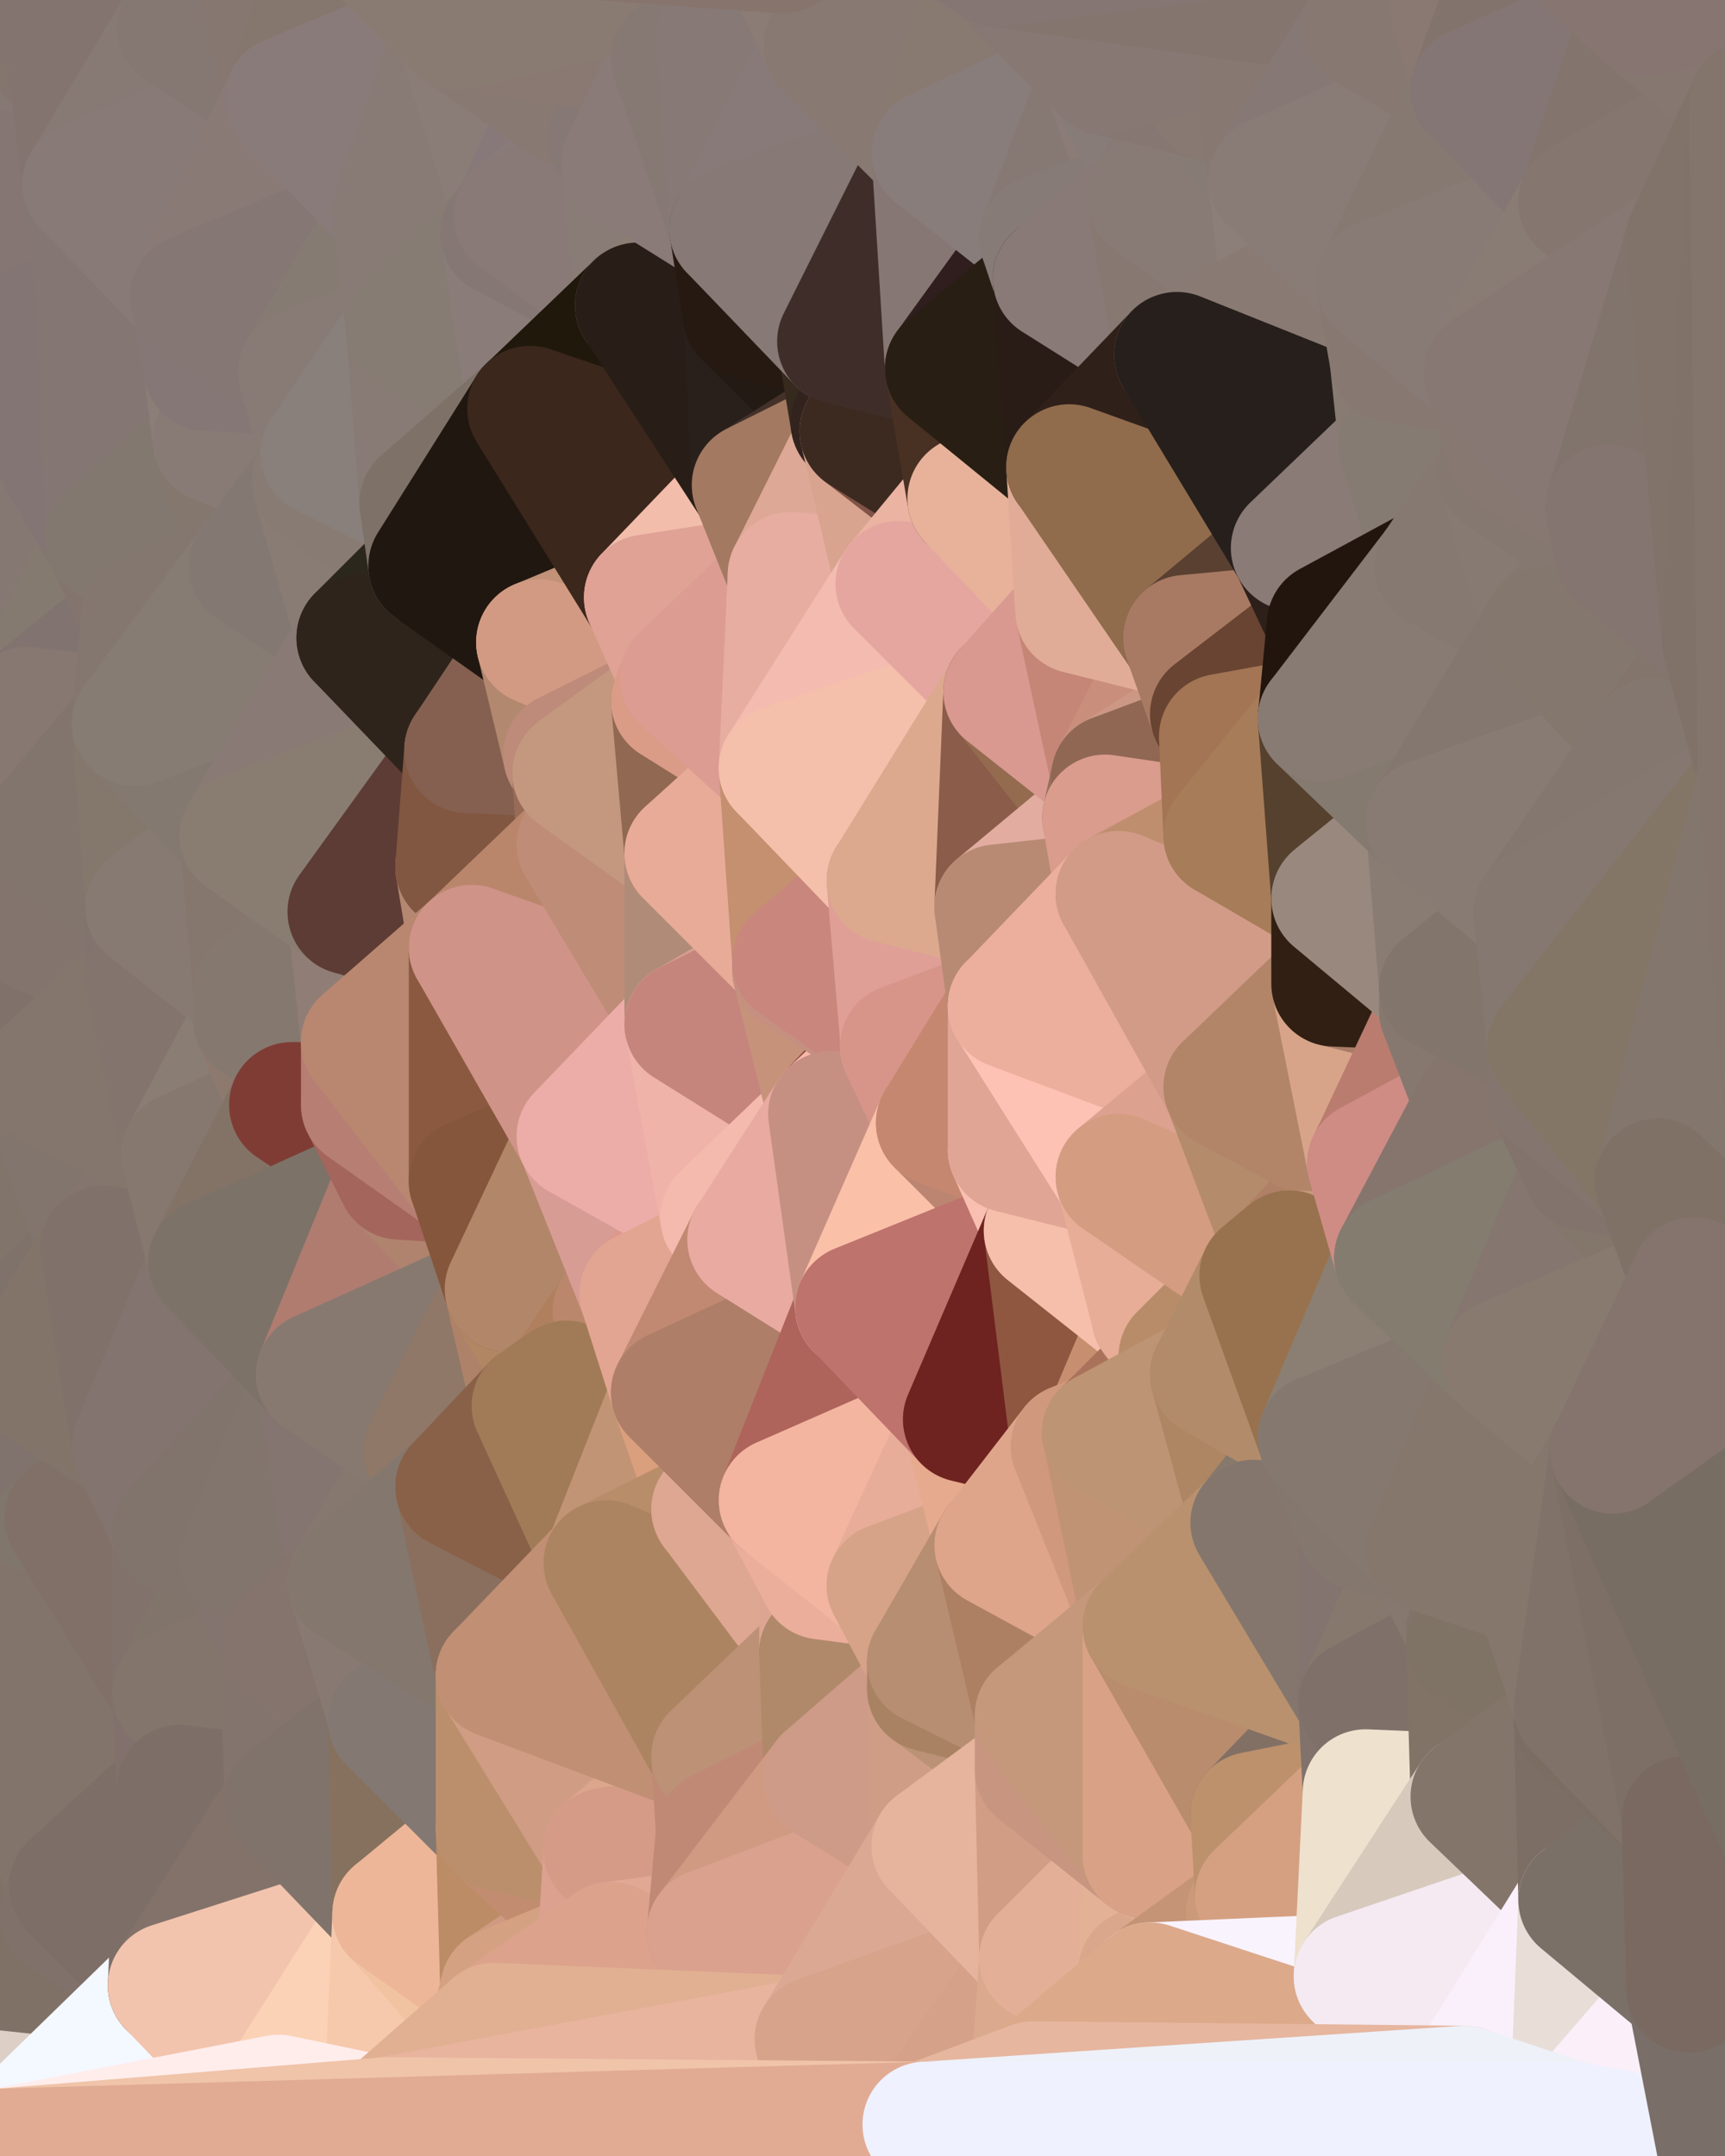 <?xml version="1.0" standalone="yes"?>
<svg width="384" height="480" xmlns="http://www.w3.org/2000/svg" version="1.1" ><polygon points="-28,60 -17,317 -17,180" fill="rgba(133, 119, 110, 1)" stroke="rgba(133, 119, 110, 1)" stroke-width="28" stroke-linejoin="round"/>
		<polygon points="-17,180 -17,317 -14,197" fill="rgba(128, 114, 105, 1)" stroke="rgba(128, 114, 105, 1)" stroke-width="28" stroke-linejoin="round"/>
		<polygon points="-17,317 -9,437 -8,360" fill="rgba(116, 101, 94, 1)" stroke="rgba(116, 101, 94, 1)" stroke-width="28" stroke-linejoin="round"/>
		<polygon points="-28,60 -4,38 0,0" fill="rgba(133, 118, 113, 1)" stroke="rgba(133, 118, 113, 1)" stroke-width="28" stroke-linejoin="round"/>
		<polygon points="0,300 -17,317 6,306" fill="rgba(126, 113, 104, 1)" stroke="rgba(126, 113, 104, 1)" stroke-width="28" stroke-linejoin="round"/>
		<polygon points="-17,180 -14,197 9,186" fill="rgba(131, 117, 108, 1)" stroke="rgba(131, 117, 108, 1)" stroke-width="28" stroke-linejoin="round"/>
		<polygon points="-14,197 -17,317 9,240" fill="rgba(125, 112, 104, 1)" stroke="rgba(125, 112, 104, 1)" stroke-width="28" stroke-linejoin="round"/>
		<polygon points="-17,317 0,300 9,240" fill="rgba(124, 114, 104, 1)" stroke="rgba(124, 114, 104, 1)" stroke-width="28" stroke-linejoin="round"/>
		<polygon points="-4,38 -28,60 -1,77" fill="rgba(128, 117, 111, 1)" stroke="rgba(128, 117, 111, 1)" stroke-width="28" stroke-linejoin="round"/>
		<polygon points="-17,317 -8,360 15,338" fill="rgba(122, 109, 100, 1)" stroke="rgba(122, 109, 100, 1)" stroke-width="28" stroke-linejoin="round"/>
		<polygon points="6,158 -17,180 9,186" fill="rgba(124, 114, 105, 1)" stroke="rgba(124, 114, 105, 1)" stroke-width="28" stroke-linejoin="round"/>
		<polygon points="-9,437 14,426 16,420" fill="rgba(124, 109, 102, 1)" stroke="rgba(124, 109, 102, 1)" stroke-width="28" stroke-linejoin="round"/>
		<polygon points="0,0 -4,38 16,17" fill="rgba(131, 116, 111, 1)" stroke="rgba(131, 116, 111, 1)" stroke-width="28" stroke-linejoin="round"/>
		<polygon points="-28,60 -17,180 6,158" fill="rgba(130, 117, 111, 1)" stroke="rgba(130, 117, 111, 1)" stroke-width="28" stroke-linejoin="round"/>
		<polygon points="-1,77 -28,60 6,158" fill="rgba(131, 116, 111, 1)" stroke="rgba(131, 116, 111, 1)" stroke-width="28" stroke-linejoin="round"/>
		<polygon points="6,306 -17,317 15,338" fill="rgba(124, 110, 101, 1)" stroke="rgba(124, 110, 101, 1)" stroke-width="28" stroke-linejoin="round"/>
		<polygon points="-8,360 -9,437 16,420" fill="rgba(119, 106, 97, 1)" stroke="rgba(119, 106, 97, 1)" stroke-width="28" stroke-linejoin="round"/>
		<polygon points="16,17 -4,38 19,41" fill="rgba(134, 121, 115, 1)" stroke="rgba(134, 121, 115, 1)" stroke-width="28" stroke-linejoin="round"/>
		<polygon points="-1,77 6,158 24,120" fill="rgba(133, 120, 114, 1)" stroke="rgba(133, 120, 114, 1)" stroke-width="28" stroke-linejoin="round"/>
		<polygon points="9,240 0,300 23,278" fill="rgba(129, 116, 107, 1)" stroke="rgba(129, 116, 107, 1)" stroke-width="28" stroke-linejoin="round"/>
		<polygon points="-4,38 -1,77 22,66" fill="rgba(127, 117, 108, 1)" stroke="rgba(127, 117, 108, 1)" stroke-width="28" stroke-linejoin="round"/>
		<polygon points="19,41 -4,38 22,66" fill="rgba(133, 118, 115, 1)" stroke="rgba(133, 118, 115, 1)" stroke-width="28" stroke-linejoin="round"/>
		<polygon points="0,0 16,17 30,0" fill="rgba(132, 117, 110, 1)" stroke="rgba(132, 117, 110, 1)" stroke-width="28" stroke-linejoin="round"/>
		<polygon points="6,306 15,338 30,322" fill="rgba(128, 115, 109, 1)" stroke="rgba(128, 115, 109, 1)" stroke-width="28" stroke-linejoin="round"/>
		<polygon points="0,300 6,306 23,278" fill="rgba(127, 114, 106, 1)" stroke="rgba(127, 114, 106, 1)" stroke-width="28" stroke-linejoin="round"/>
		<polygon points="24,120 6,158 32,137" fill="rgba(132, 122, 112, 1)" stroke="rgba(132, 122, 112, 1)" stroke-width="28" stroke-linejoin="round"/>
		<polygon points="33,202 9,186 33,218" fill="rgba(130, 115, 112, 1)" stroke="rgba(130, 115, 112, 1)" stroke-width="28" stroke-linejoin="round"/>
		<polygon points="-14,197 9,240 33,218" fill="rgba(128, 113, 106, 1)" stroke="rgba(128, 113, 106, 1)" stroke-width="28" stroke-linejoin="round"/>
		<polygon points="9,186 -14,197 33,218" fill="rgba(131, 116, 109, 1)" stroke="rgba(131, 116, 109, 1)" stroke-width="28" stroke-linejoin="round"/>
		<polygon points="6,158 30,161 32,137" fill="rgba(129, 115, 112, 1)" stroke="rgba(129, 115, 112, 1)" stroke-width="28" stroke-linejoin="round"/>
		<polygon points="6,158 9,186 30,161" fill="rgba(135, 120, 113, 1)" stroke="rgba(135, 120, 113, 1)" stroke-width="28" stroke-linejoin="round"/>
		<polygon points="30,322 15,338 39,341" fill="rgba(128, 115, 106, 1)" stroke="rgba(128, 115, 106, 1)" stroke-width="28" stroke-linejoin="round"/>
		<polygon points="-9,437 0,479 38,442" fill="rgba(221, 207, 198, 1)" stroke="rgba(221, 207, 198, 1)" stroke-width="28" stroke-linejoin="round"/>
		<polygon points="14,426 -9,437 38,442" fill="rgba(127, 113, 102, 1)" stroke="rgba(127, 113, 102, 1)" stroke-width="28" stroke-linejoin="round"/>
		<polygon points="9,240 23,278 41,257" fill="rgba(130, 117, 109, 1)" stroke="rgba(130, 117, 109, 1)" stroke-width="28" stroke-linejoin="round"/>
		<polygon points="39,377 16,420 40,398" fill="rgba(128, 113, 106, 1)" stroke="rgba(128, 113, 106, 1)" stroke-width="28" stroke-linejoin="round"/>
		<polygon points="30,0 16,17 40,6" fill="rgba(132, 117, 110, 1)" stroke="rgba(132, 117, 110, 1)" stroke-width="28" stroke-linejoin="round"/>
		<polygon points="15,338 -8,360 39,377" fill="rgba(128, 118, 108, 1)" stroke="rgba(128, 118, 108, 1)" stroke-width="28" stroke-linejoin="round"/>
		<polygon points="-8,360 16,420 39,377" fill="rgba(130, 116, 107, 1)" stroke="rgba(130, 116, 107, 1)" stroke-width="28" stroke-linejoin="round"/>
		<polygon points="16,420 14,426 38,442" fill="rgba(128, 113, 106, 1)" stroke="rgba(128, 113, 106, 1)" stroke-width="28" stroke-linejoin="round"/>
		<polygon points="43,66 22,66 46,82" fill="rgba(134, 121, 115, 1)" stroke="rgba(134, 121, 115, 1)" stroke-width="28" stroke-linejoin="round"/>
		<polygon points="39,341 15,338 39,377" fill="rgba(129, 112, 104, 1)" stroke="rgba(129, 112, 104, 1)" stroke-width="28" stroke-linejoin="round"/>
		<polygon points="22,66 -1,77 24,120" fill="rgba(131, 117, 116, 1)" stroke="rgba(131, 117, 116, 1)" stroke-width="28" stroke-linejoin="round"/>
		<polygon points="46,82 24,120 48,98" fill="rgba(133, 120, 114, 1)" stroke="rgba(133, 120, 114, 1)" stroke-width="28" stroke-linejoin="round"/>
		<polygon points="41,257 23,278 47,281" fill="rgba(132, 117, 110, 1)" stroke="rgba(132, 117, 110, 1)" stroke-width="28" stroke-linejoin="round"/>
		<polygon points="22,66 24,120 46,82" fill="rgba(132, 118, 115, 1)" stroke="rgba(132, 118, 115, 1)" stroke-width="28" stroke-linejoin="round"/>
		<polygon points="19,41 22,66 43,66" fill="rgba(132, 118, 115, 1)" stroke="rgba(132, 118, 115, 1)" stroke-width="28" stroke-linejoin="round"/>
		<polygon points="33,218 9,240 41,257" fill="rgba(132, 118, 109, 1)" stroke="rgba(132, 118, 109, 1)" stroke-width="28" stroke-linejoin="round"/>
		<polygon points="30,161 9,186 33,202" fill="rgba(130, 117, 109, 1)" stroke="rgba(130, 117, 109, 1)" stroke-width="28" stroke-linejoin="round"/>
		<polygon points="23,278 6,306 30,322" fill="rgba(130, 116, 105, 1)" stroke="rgba(130, 116, 105, 1)" stroke-width="28" stroke-linejoin="round"/>
		<polygon points="30,161 33,202 54,186" fill="rgba(132, 120, 108, 1)" stroke="rgba(132, 120, 108, 1)" stroke-width="28" stroke-linejoin="round"/>
		<polygon points="23,278 30,322 47,281" fill="rgba(128, 113, 106, 1)" stroke="rgba(128, 113, 106, 1)" stroke-width="28" stroke-linejoin="round"/>
		<polygon points="24,120 32,137 56,126" fill="rgba(131, 116, 109, 1)" stroke="rgba(131, 116, 109, 1)" stroke-width="28" stroke-linejoin="round"/>
		<polygon points="16,17 19,41 40,6" fill="rgba(131, 116, 111, 1)" stroke="rgba(131, 116, 111, 1)" stroke-width="28" stroke-linejoin="round"/>
		<polygon points="33,202 33,218 57,221" fill="rgba(129, 116, 110, 1)" stroke="rgba(129, 116, 110, 1)" stroke-width="28" stroke-linejoin="round"/>
		<polygon points="33,218 57,227 57,221" fill="rgba(134, 120, 111, 1)" stroke="rgba(134, 120, 111, 1)" stroke-width="28" stroke-linejoin="round"/>
		<polygon points="33,218 41,257 57,227" fill="rgba(131, 116, 109, 1)" stroke="rgba(131, 116, 109, 1)" stroke-width="28" stroke-linejoin="round"/>
		<polygon points="48,98 24,120 56,126" fill="rgba(130, 120, 111, 1)" stroke="rgba(130, 120, 111, 1)" stroke-width="28" stroke-linejoin="round"/>
		<polygon points="30,0 40,6 54,-21" fill="rgba(133, 119, 110, 1)" stroke="rgba(133, 119, 110, 1)" stroke-width="28" stroke-linejoin="round"/>
		<polygon points="0,0 30,0 54,-21" fill="rgba(131, 116, 111, 1)" stroke="rgba(131, 116, 111, 1)" stroke-width="28" stroke-linejoin="round"/>
		<polygon points="39,341 39,377 54,347" fill="rgba(129, 114, 107, 1)" stroke="rgba(129, 114, 107, 1)" stroke-width="28" stroke-linejoin="round"/>
		<polygon points="16,420 38,442 40,398" fill="rgba(125, 110, 103, 1)" stroke="rgba(125, 110, 103, 1)" stroke-width="28" stroke-linejoin="round"/>
		<polygon points="38,442 0,479 62,467" fill="rgba(244, 248, 255, 1)" stroke="rgba(244, 248, 255, 1)" stroke-width="28" stroke-linejoin="round"/>
		<polygon points="54,347 39,377 63,366" fill="rgba(129, 116, 107, 1)" stroke="rgba(129, 116, 107, 1)" stroke-width="28" stroke-linejoin="round"/>
		<polygon points="57,227 41,257 65,246" fill="rgba(138, 125, 116, 1)" stroke="rgba(138, 125, 116, 1)" stroke-width="28" stroke-linejoin="round"/>
		<polygon points="40,6 19,41 64,22" fill="rgba(135, 122, 116, 1)" stroke="rgba(135, 122, 116, 1)" stroke-width="28" stroke-linejoin="round"/>
		<polygon points="46,82 48,98 67,83" fill="rgba(139, 126, 120, 1)" stroke="rgba(139, 126, 120, 1)" stroke-width="28" stroke-linejoin="round"/>
		<polygon points="54,186 33,202 57,221" fill="rgba(135, 122, 114, 1)" stroke="rgba(135, 122, 114, 1)" stroke-width="28" stroke-linejoin="round"/>
		<polygon points="48,98 56,126 70,107" fill="rgba(132, 119, 110, 1)" stroke="rgba(132, 119, 110, 1)" stroke-width="28" stroke-linejoin="round"/>
		<polygon points="47,281 30,322 71,306" fill="rgba(131, 116, 111, 1)" stroke="rgba(131, 116, 111, 1)" stroke-width="28" stroke-linejoin="round"/>
		<polygon points="19,41 43,66 64,22" fill="rgba(136, 122, 119, 1)" stroke="rgba(136, 122, 119, 1)" stroke-width="28" stroke-linejoin="round"/>
		<polygon points="39,377 40,398 64,401" fill="rgba(130, 112, 108, 1)" stroke="rgba(130, 112, 108, 1)" stroke-width="28" stroke-linejoin="round"/>
		<polygon points="67,83 48,98 72,101" fill="rgba(136, 122, 119, 1)" stroke="rgba(136, 122, 119, 1)" stroke-width="28" stroke-linejoin="round"/>
		<polygon points="48,98 70,107 72,101" fill="rgba(136, 123, 117, 1)" stroke="rgba(136, 123, 117, 1)" stroke-width="28" stroke-linejoin="round"/>
		<polygon points="30,322 39,341 71,306" fill="rgba(131, 116, 111, 1)" stroke="rgba(131, 116, 111, 1)" stroke-width="28" stroke-linejoin="round"/>
		<polygon points="43,66 46,82 67,83" fill="rgba(133, 119, 118, 1)" stroke="rgba(133, 119, 118, 1)" stroke-width="28" stroke-linejoin="round"/>
		<polygon points="63,366 39,377 64,401" fill="rgba(131, 117, 108, 1)" stroke="rgba(131, 117, 108, 1)" stroke-width="28" stroke-linejoin="round"/>
		<polygon points="40,398 38,442 64,401" fill="rgba(125, 110, 103, 1)" stroke="rgba(125, 110, 103, 1)" stroke-width="28" stroke-linejoin="round"/>
		<polygon points="32,137 30,161 56,126" fill="rgba(132, 119, 111, 1)" stroke="rgba(132, 119, 111, 1)" stroke-width="28" stroke-linejoin="round"/>
		<polygon points="54,186 57,221 78,203" fill="rgba(133, 119, 110, 1)" stroke="rgba(133, 119, 110, 1)" stroke-width="28" stroke-linejoin="round"/>
		<polygon points="54,347 63,366 78,352" fill="rgba(131, 116, 111, 1)" stroke="rgba(131, 116, 111, 1)" stroke-width="28" stroke-linejoin="round"/>
		<polygon points="39,341 54,347 71,306" fill="rgba(129, 116, 108, 1)" stroke="rgba(129, 116, 108, 1)" stroke-width="28" stroke-linejoin="round"/>
		<polygon points="41,257 47,281 65,246" fill="rgba(134, 120, 111, 1)" stroke="rgba(134, 120, 111, 1)" stroke-width="28" stroke-linejoin="round"/>
		<polygon points="57,227 65,246 81,232" fill="rgba(141, 121, 110, 1)" stroke="rgba(141, 121, 110, 1)" stroke-width="28" stroke-linejoin="round"/>
		<polygon points="65,246 81,246 81,232" fill="rgba(140, 69, 65, 1)" stroke="rgba(140, 69, 65, 1)" stroke-width="28" stroke-linejoin="round"/>
		<polygon points="57,221 57,227 81,232" fill="rgba(133, 120, 111, 1)" stroke="rgba(133, 120, 111, 1)" stroke-width="28" stroke-linejoin="round"/>
		<polygon points="30,161 54,186 80,142" fill="rgba(131, 121, 112, 1)" stroke="rgba(131, 121, 112, 1)" stroke-width="28" stroke-linejoin="round"/>
		<polygon points="56,126 30,161 80,142" fill="rgba(134, 124, 115, 1)" stroke="rgba(134, 124, 115, 1)" stroke-width="28" stroke-linejoin="round"/>
		<polygon points="54,-21 40,6 64,22" fill="rgba(133, 120, 114, 1)" stroke="rgba(133, 120, 114, 1)" stroke-width="28" stroke-linejoin="round"/>
		<polygon points="54,-21 64,22 78,-18" fill="rgba(134, 119, 112, 1)" stroke="rgba(134, 119, 112, 1)" stroke-width="28" stroke-linejoin="round"/>
		<polygon points="63,366 64,401 87,383" fill="rgba(131, 116, 109, 1)" stroke="rgba(131, 116, 109, 1)" stroke-width="28" stroke-linejoin="round"/>
		<polygon points="87,382 63,366 87,383" fill="rgba(133, 118, 111, 1)" stroke="rgba(133, 118, 111, 1)" stroke-width="28" stroke-linejoin="round"/>
		<polygon points="64,401 38,442 88,426" fill="rgba(131, 114, 106, 1)" stroke="rgba(131, 114, 106, 1)" stroke-width="28" stroke-linejoin="round"/>
		<polygon points="64,22 43,66 88,47" fill="rgba(137, 122, 117, 1)" stroke="rgba(137, 122, 117, 1)" stroke-width="28" stroke-linejoin="round"/>
		<polygon points="78,203 57,221 81,232" fill="rgba(133, 120, 111, 1)" stroke="rgba(133, 120, 111, 1)" stroke-width="28" stroke-linejoin="round"/>
		<polygon points="65,246 47,281 89,262" fill="rgba(131, 115, 102, 1)" stroke="rgba(131, 115, 102, 1)" stroke-width="28" stroke-linejoin="round"/>
		<polygon points="81,246 65,246 89,262" fill="rgba(127, 60, 52, 1)" stroke="rgba(127, 60, 52, 1)" stroke-width="28" stroke-linejoin="round"/>
		<polygon points="43,66 67,83 88,47" fill="rgba(133, 119, 116, 1)" stroke="rgba(133, 119, 116, 1)" stroke-width="28" stroke-linejoin="round"/>
		<polygon points="38,442 62,467 88,426" fill="rgba(242, 196, 173, 1)" stroke="rgba(242, 196, 173, 1)" stroke-width="28" stroke-linejoin="round"/>
		<polygon points="70,107 56,126 80,142" fill="rgba(131, 120, 114, 1)" stroke="rgba(131, 120, 114, 1)" stroke-width="28" stroke-linejoin="round"/>
		<polygon points="71,306 54,347 78,352" fill="rgba(130, 117, 109, 1)" stroke="rgba(130, 117, 109, 1)" stroke-width="28" stroke-linejoin="round"/>
		<polygon points="72,101 70,107 94,112" fill="rgba(133, 123, 114, 1)" stroke="rgba(133, 123, 114, 1)" stroke-width="28" stroke-linejoin="round"/>
		<polygon points="88,47 67,83 91,73" fill="rgba(133, 123, 114, 1)" stroke="rgba(133, 123, 114, 1)" stroke-width="28" stroke-linejoin="round"/>
		<polygon points="71,306 78,352 95,323" fill="rgba(132, 117, 112, 1)" stroke="rgba(132, 117, 112, 1)" stroke-width="28" stroke-linejoin="round"/>
		<polygon points="78,352 63,366 87,382" fill="rgba(133, 116, 109, 1)" stroke="rgba(133, 116, 109, 1)" stroke-width="28" stroke-linejoin="round"/>
		<polygon points="70,107 80,142 96,126" fill="rgba(137, 124, 116, 1)" stroke="rgba(137, 124, 116, 1)" stroke-width="28" stroke-linejoin="round"/>
		<polygon points="94,112 70,107 96,126" fill="rgba(136, 123, 115, 1)" stroke="rgba(136, 123, 115, 1)" stroke-width="28" stroke-linejoin="round"/>
		<polygon points="67,83 72,101 91,73" fill="rgba(136, 123, 117, 1)" stroke="rgba(136, 123, 117, 1)" stroke-width="28" stroke-linejoin="round"/>
		<polygon points="47,281 71,306 89,262" fill="rgba(124, 114, 104, 1)" stroke="rgba(124, 114, 104, 1)" stroke-width="28" stroke-linejoin="round"/>
		<polygon points="78,-18 64,22 102,6" fill="rgba(133, 119, 110, 1)" stroke="rgba(133, 119, 110, 1)" stroke-width="28" stroke-linejoin="round"/>
		<polygon points="95,323 78,352 102,331" fill="rgba(134, 120, 111, 1)" stroke="rgba(134, 120, 111, 1)" stroke-width="28" stroke-linejoin="round"/>
		<polygon points="62,467 86,472 88,426" fill="rgba(251, 210, 182, 1)" stroke="rgba(251, 210, 182, 1)" stroke-width="28" stroke-linejoin="round"/>
		<polygon points="80,142 54,186 104,167" fill="rgba(137, 122, 117, 1)" stroke="rgba(137, 122, 117, 1)" stroke-width="28" stroke-linejoin="round"/>
		<polygon points="78,203 81,232 105,211" fill="rgba(144, 125, 118, 1)" stroke="rgba(144, 125, 118, 1)" stroke-width="28" stroke-linejoin="round"/>
		<polygon points="102,193 78,203 105,211" fill="rgba(89, 61, 50, 1)" stroke="rgba(89, 61, 50, 1)" stroke-width="28" stroke-linejoin="round"/>
		<polygon points="54,186 78,203 104,167" fill="rgba(137, 125, 113, 1)" stroke="rgba(137, 125, 113, 1)" stroke-width="28" stroke-linejoin="round"/>
		<polygon points="78,203 102,193 104,167" fill="rgba(93, 60, 53, 1)" stroke="rgba(93, 60, 53, 1)" stroke-width="28" stroke-linejoin="round"/>
		<polygon points="91,73 72,101 94,112" fill="rgba(137, 128, 123, 1)" stroke="rgba(137, 128, 123, 1)" stroke-width="28" stroke-linejoin="round"/>
		<polygon points="87,383 64,401 88,426" fill="rgba(128, 115, 107, 1)" stroke="rgba(128, 115, 107, 1)" stroke-width="28" stroke-linejoin="round"/>
		<polygon points="88,426 86,472 110,451" fill="rgba(246, 201, 172, 1)" stroke="rgba(246, 201, 172, 1)" stroke-width="28" stroke-linejoin="round"/>
		<polygon points="64,22 88,47 102,6" fill="rgba(137, 123, 122, 1)" stroke="rgba(137, 123, 122, 1)" stroke-width="28" stroke-linejoin="round"/>
		<polygon points="87,383 88,426 111,407" fill="rgba(134, 113, 94, 1)" stroke="rgba(134, 113, 94, 1)" stroke-width="28" stroke-linejoin="round"/>
		<polygon points="88,426 110,451 112,443" fill="rgba(241, 195, 161, 1)" stroke="rgba(241, 195, 161, 1)" stroke-width="28" stroke-linejoin="round"/>
		<polygon points="89,262 71,306 113,287" fill="rgba(176, 124, 111, 1)" stroke="rgba(176, 124, 111, 1)" stroke-width="28" stroke-linejoin="round"/>
		<polygon points="105,263 89,262 113,287" fill="rgba(176, 131, 110, 1)" stroke="rgba(176, 131, 110, 1)" stroke-width="28" stroke-linejoin="round"/>
		<polygon points="88,47 91,73 112,52" fill="rgba(136, 123, 117, 1)" stroke="rgba(136, 123, 117, 1)" stroke-width="28" stroke-linejoin="round"/>
		<polygon points="87,382 87,383 111,373" fill="rgba(134, 119, 112, 1)" stroke="rgba(134, 119, 112, 1)" stroke-width="28" stroke-linejoin="round"/>
		<polygon points="78,352 87,382 111,373" fill="rgba(136, 121, 114, 1)" stroke="rgba(136, 121, 114, 1)" stroke-width="28" stroke-linejoin="round"/>
		<polygon points="81,246 89,262 105,263" fill="rgba(164, 101, 92, 1)" stroke="rgba(164, 101, 92, 1)" stroke-width="28" stroke-linejoin="round"/>
		<polygon points="88,47 112,52 115,48" fill="rgba(137, 123, 120, 1)" stroke="rgba(137, 123, 120, 1)" stroke-width="28" stroke-linejoin="round"/>
		<polygon points="71,306 95,323 113,287" fill="rgba(135, 121, 112, 1)" stroke="rgba(135, 121, 112, 1)" stroke-width="28" stroke-linejoin="round"/>
		<polygon points="91,73 94,112 118,91" fill="rgba(136, 123, 117, 1)" stroke="rgba(136, 123, 117, 1)" stroke-width="28" stroke-linejoin="round"/>
		<polygon points="96,126 80,142 120,143" fill="rgba(43, 39, 28, 1)" stroke="rgba(43, 39, 28, 1)" stroke-width="28" stroke-linejoin="round"/>
		<polygon points="80,142 104,167 120,143" fill="rgba(46, 36, 27, 1)" stroke="rgba(46, 36, 27, 1)" stroke-width="28" stroke-linejoin="round"/>
		<polygon points="95,323 102,331 119,313" fill="rgba(133, 116, 109, 1)" stroke="rgba(133, 116, 109, 1)" stroke-width="28" stroke-linejoin="round"/>
		<polygon points="113,287 95,323 119,313" fill="rgba(143, 120, 104, 1)" stroke="rgba(143, 120, 104, 1)" stroke-width="28" stroke-linejoin="round"/>
		<polygon points="102,6 88,47 115,48" fill="rgba(136, 123, 117, 1)" stroke="rgba(136, 123, 117, 1)" stroke-width="28" stroke-linejoin="round"/>
		<polygon points="111,407 88,426 112,443" fill="rgba(237, 182, 152, 1)" stroke="rgba(237, 182, 152, 1)" stroke-width="28" stroke-linejoin="round"/>
		<polygon points="87,383 111,407 111,373" fill="rgba(131, 120, 114, 1)" stroke="rgba(131, 120, 114, 1)" stroke-width="28" stroke-linejoin="round"/>
		<polygon points="102,331 78,352 111,373" fill="rgba(132, 119, 110, 1)" stroke="rgba(132, 119, 110, 1)" stroke-width="28" stroke-linejoin="round"/>
		<polygon points="102,6 115,48 126,23" fill="rgba(138, 125, 119, 1)" stroke="rgba(138, 125, 119, 1)" stroke-width="28" stroke-linejoin="round"/>
		<polygon points="126,168 104,167 128,172" fill="rgba(144, 102, 77, 1)" stroke="rgba(144, 102, 77, 1)" stroke-width="28" stroke-linejoin="round"/>
		<polygon points="113,287 119,313 126,308" fill="rgba(174, 130, 105, 1)" stroke="rgba(174, 130, 105, 1)" stroke-width="28" stroke-linejoin="round"/>
		<polygon points="81,232 81,246 105,263" fill="rgba(183, 126, 115, 1)" stroke="rgba(183, 126, 115, 1)" stroke-width="28" stroke-linejoin="round"/>
		<polygon points="102,193 105,211 129,188" fill="rgba(180, 135, 112, 1)" stroke="rgba(180, 135, 112, 1)" stroke-width="28" stroke-linejoin="round"/>
		<polygon points="128,172 102,193 129,188" fill="rgba(160, 108, 84, 1)" stroke="rgba(160, 108, 84, 1)" stroke-width="28" stroke-linejoin="round"/>
		<polygon points="104,167 102,193 128,172" fill="rgba(129, 87, 65, 1)" stroke="rgba(129, 87, 65, 1)" stroke-width="28" stroke-linejoin="round"/>
		<polygon points="120,143 104,167 126,168" fill="rgba(133, 96, 80, 1)" stroke="rgba(133, 96, 80, 1)" stroke-width="28" stroke-linejoin="round"/>
		<polygon points="112,52 91,73 118,91" fill="rgba(134, 124, 115, 1)" stroke="rgba(134, 124, 115, 1)" stroke-width="28" stroke-linejoin="round"/>
		<polygon points="81,232 105,263 105,211" fill="rgba(185, 135, 112, 1)" stroke="rgba(185, 135, 112, 1)" stroke-width="28" stroke-linejoin="round"/>
		<polygon points="111,407 112,443 134,428" fill="rgba(188, 140, 102, 1)" stroke="rgba(188, 140, 102, 1)" stroke-width="28" stroke-linejoin="round"/>
		<polygon points="105,211 105,263 129,253" fill="rgba(139, 89, 64, 1)" stroke="rgba(139, 89, 64, 1)" stroke-width="28" stroke-linejoin="round"/>
		<polygon points="102,331 111,373 135,348" fill="rgba(138, 111, 94, 1)" stroke="rgba(138, 111, 94, 1)" stroke-width="28" stroke-linejoin="round"/>
		<polygon points="134,428 112,443 136,433" fill="rgba(208, 154, 130, 1)" stroke="rgba(208, 154, 130, 1)" stroke-width="28" stroke-linejoin="round"/>
		<polygon points="111,407 134,428 135,412" fill="rgba(194, 140, 112, 1)" stroke="rgba(194, 140, 112, 1)" stroke-width="28" stroke-linejoin="round"/>
		<polygon points="113,287 126,308 137,292" fill="rgba(177, 134, 99, 1)" stroke="rgba(177, 134, 99, 1)" stroke-width="28" stroke-linejoin="round"/>
		<polygon points="126,23 115,48 136,31" fill="rgba(135, 121, 121, 1)" stroke="rgba(135, 121, 121, 1)" stroke-width="28" stroke-linejoin="round"/>
		<polygon points="136,31 115,48 139,36" fill="rgba(137, 123, 122, 1)" stroke="rgba(137, 123, 122, 1)" stroke-width="28" stroke-linejoin="round"/>
		<polygon points="119,313 102,331 135,348" fill="rgba(137, 97, 72, 1)" stroke="rgba(137, 97, 72, 1)" stroke-width="28" stroke-linejoin="round"/>
		<polygon points="105,263 113,287 129,253" fill="rgba(133, 86, 60, 1)" stroke="rgba(133, 86, 60, 1)" stroke-width="28" stroke-linejoin="round"/>
		<polygon points="112,52 118,91 142,68" fill="rgba(138, 124, 121, 1)" stroke="rgba(138, 124, 121, 1)" stroke-width="28" stroke-linejoin="round"/>
		<polygon points="115,48 112,52 142,68" fill="rgba(133, 119, 116, 1)" stroke="rgba(133, 119, 116, 1)" stroke-width="28" stroke-linejoin="round"/>
		<polygon points="94,112 96,126 118,91" fill="rgba(126, 113, 104, 1)" stroke="rgba(126, 113, 104, 1)" stroke-width="28" stroke-linejoin="round"/>
		<polygon points="118,91 120,143 144,133" fill="rgba(72, 52, 41, 1)" stroke="rgba(72, 52, 41, 1)" stroke-width="28" stroke-linejoin="round"/>
		<polygon points="129,253 137,292 143,288" fill="rgba(200, 152, 130, 1)" stroke="rgba(200, 152, 130, 1)" stroke-width="28" stroke-linejoin="round"/>
		<polygon points="129,253 113,287 137,292" fill="rgba(178, 134, 105, 1)" stroke="rgba(178, 134, 105, 1)" stroke-width="28" stroke-linejoin="round"/>
		<polygon points="112,443 110,451 136,433" fill="rgba(212, 161, 130, 1)" stroke="rgba(212, 161, 130, 1)" stroke-width="28" stroke-linejoin="round"/>
		<polygon points="118,91 96,126 120,143" fill="rgba(32, 23, 16, 1)" stroke="rgba(32, 23, 16, 1)" stroke-width="28" stroke-linejoin="round"/>
		<polygon points="137,292 126,308 150,310" fill="rgba(176, 127, 94, 1)" stroke="rgba(176, 127, 94, 1)" stroke-width="28" stroke-linejoin="round"/>
		<polygon points="120,143 126,168 150,156" fill="rgba(178, 136, 111, 1)" stroke="rgba(178, 136, 111, 1)" stroke-width="28" stroke-linejoin="round"/>
		<polygon points="126,23 136,31 150,13" fill="rgba(136, 122, 119, 1)" stroke="rgba(136, 122, 119, 1)" stroke-width="28" stroke-linejoin="round"/>
		<polygon points="139,36 115,48 142,68" fill="rgba(137, 122, 119, 1)" stroke="rgba(137, 122, 119, 1)" stroke-width="28" stroke-linejoin="round"/>
		<polygon points="111,373 111,407 135,412" fill="rgba(187, 143, 108, 1)" stroke="rgba(187, 143, 108, 1)" stroke-width="28" stroke-linejoin="round"/>
		<polygon points="144,133 120,143 152,151" fill="rgba(193, 146, 120, 1)" stroke="rgba(193, 146, 120, 1)" stroke-width="28" stroke-linejoin="round"/>
		<polygon points="120,143 150,156 152,151" fill="rgba(210, 154, 131, 1)" stroke="rgba(210, 154, 131, 1)" stroke-width="28" stroke-linejoin="round"/>
		<polygon points="126,168 128,172 150,156" fill="rgba(190, 139, 122, 1)" stroke="rgba(190, 139, 122, 1)" stroke-width="28" stroke-linejoin="round"/>
		<polygon points="128,172 129,188 153,190" fill="rgba(152, 107, 86, 1)" stroke="rgba(152, 107, 86, 1)" stroke-width="28" stroke-linejoin="round"/>
		<polygon points="129,188 105,211 153,228" fill="rgba(185, 134, 107, 1)" stroke="rgba(185, 134, 107, 1)" stroke-width="28" stroke-linejoin="round"/>
		<polygon points="105,211 129,253 153,228" fill="rgba(207, 147, 136, 1)" stroke="rgba(207, 147, 136, 1)" stroke-width="28" stroke-linejoin="round"/>
		<polygon points="126,308 135,348 150,310" fill="rgba(193, 147, 121, 1)" stroke="rgba(193, 147, 121, 1)" stroke-width="28" stroke-linejoin="round"/>
		<polygon points="143,288 137,292 150,310" fill="rgba(186, 135, 108, 1)" stroke="rgba(186, 135, 108, 1)" stroke-width="28" stroke-linejoin="round"/>
		<polygon points="102,6 126,23 150,13" fill="rgba(136, 121, 114, 1)" stroke="rgba(136, 121, 114, 1)" stroke-width="28" stroke-linejoin="round"/>
		<polygon points="126,308 119,313 135,348" fill="rgba(161, 123, 87, 1)" stroke="rgba(161, 123, 87, 1)" stroke-width="28" stroke-linejoin="round"/>
		<polygon points="134,428 136,433 158,430" fill="rgba(219, 163, 136, 1)" stroke="rgba(219, 163, 136, 1)" stroke-width="28" stroke-linejoin="round"/>
		<polygon points="111,373 135,412 159,391" fill="rgba(208, 156, 132, 1)" stroke="rgba(208, 156, 132, 1)" stroke-width="28" stroke-linejoin="round"/>
		<polygon points="150,310 135,348 159,336" fill="rgba(193, 148, 117, 1)" stroke="rgba(193, 148, 117, 1)" stroke-width="28" stroke-linejoin="round"/>
		<polygon points="129,253 143,288 161,271" fill="rgba(215, 156, 148, 1)" stroke="rgba(215, 156, 148, 1)" stroke-width="28" stroke-linejoin="round"/>
		<polygon points="159,391 135,412 160,408" fill="rgba(220, 166, 140, 1)" stroke="rgba(220, 166, 140, 1)" stroke-width="28" stroke-linejoin="round"/>
		<polygon points="135,412 134,428 158,430" fill="rgba(220, 161, 143, 1)" stroke="rgba(220, 161, 143, 1)" stroke-width="28" stroke-linejoin="round"/>
		<polygon points="129,188 153,228 153,190" fill="rgba(191, 140, 119, 1)" stroke="rgba(191, 140, 119, 1)" stroke-width="28" stroke-linejoin="round"/>
		<polygon points="136,31 139,36 150,13" fill="rgba(134, 120, 117, 1)" stroke="rgba(134, 120, 117, 1)" stroke-width="28" stroke-linejoin="round"/>
		<polygon points="139,36 142,68 163,51" fill="rgba(137, 124, 118, 1)" stroke="rgba(137, 124, 118, 1)" stroke-width="28" stroke-linejoin="round"/>
		<polygon points="135,412 158,430 160,408" fill="rgba(213, 155, 135, 1)" stroke="rgba(213, 155, 135, 1)" stroke-width="28" stroke-linejoin="round"/>
		<polygon points="135,348 111,373 159,391" fill="rgba(193, 143, 116, 1)" stroke="rgba(193, 143, 116, 1)" stroke-width="28" stroke-linejoin="round"/>
		<polygon points="150,156 128,172 153,190" fill="rgba(196, 152, 127, 1)" stroke="rgba(196, 152, 127, 1)" stroke-width="28" stroke-linejoin="round"/>
		<polygon points="62,467 0,479 86,472" fill="rgba(255, 237, 236, 1)" stroke="rgba(255, 237, 236, 1)" stroke-width="28" stroke-linejoin="round"/>
		<polygon points="142,68 118,91 168,108" fill="rgba(32, 24, 11, 1)" stroke="rgba(32, 24, 11, 1)" stroke-width="28" stroke-linejoin="round"/>
		<polygon points="118,91 144,133 168,108" fill="rgba(59, 39, 28, 1)" stroke="rgba(59, 39, 28, 1)" stroke-width="28" stroke-linejoin="round"/>
		<polygon points="161,271 143,288 167,276" fill="rgba(221, 151, 139, 1)" stroke="rgba(221, 151, 139, 1)" stroke-width="28" stroke-linejoin="round"/>
		<polygon points="163,51 142,68 166,70" fill="rgba(138, 125, 116, 1)" stroke="rgba(138, 125, 116, 1)" stroke-width="28" stroke-linejoin="round"/>
		<polygon points="150,13 160,8 174,-11" fill="rgba(137, 122, 117, 1)" stroke="rgba(137, 122, 117, 1)" stroke-width="28" stroke-linejoin="round"/>
		<polygon points="150,156 153,190 174,171" fill="rgba(145, 104, 82, 1)" stroke="rgba(145, 104, 82, 1)" stroke-width="28" stroke-linejoin="round"/>
		<polygon points="153,228 129,253 161,271" fill="rgba(236, 173, 168, 1)" stroke="rgba(236, 173, 168, 1)" stroke-width="28" stroke-linejoin="round"/>
		<polygon points="168,108 144,133 176,128" fill="rgba(242, 189, 171, 1)" stroke="rgba(242, 189, 171, 1)" stroke-width="28" stroke-linejoin="round"/>
		<polygon points="166,70 142,68 168,108" fill="rgba(40, 29, 23, 1)" stroke="rgba(40, 29, 23, 1)" stroke-width="28" stroke-linejoin="round"/>
		<polygon points="153,190 153,228 177,214" fill="rgba(176, 139, 120, 1)" stroke="rgba(176, 139, 120, 1)" stroke-width="28" stroke-linejoin="round"/>
		<polygon points="153,228 177,216 177,214" fill="rgba(214, 158, 145, 1)" stroke="rgba(214, 158, 145, 1)" stroke-width="28" stroke-linejoin="round"/>
		<polygon points="144,133 152,151 176,128" fill="rgba(224, 162, 149, 1)" stroke="rgba(224, 162, 149, 1)" stroke-width="28" stroke-linejoin="round"/>
		<polygon points="150,310 159,336 174,334" fill="rgba(218, 159, 125, 1)" stroke="rgba(218, 159, 125, 1)" stroke-width="28" stroke-linejoin="round"/>
		<polygon points="102,6 150,13 174,-11" fill="rgba(138, 121, 114, 1)" stroke="rgba(138, 121, 114, 1)" stroke-width="28" stroke-linejoin="round"/>
		<polygon points="152,151 150,156 174,171" fill="rgba(218, 156, 135, 1)" stroke="rgba(218, 156, 135, 1)" stroke-width="28" stroke-linejoin="round"/>
		<polygon points="143,288 150,310 167,276" fill="rgba(226, 165, 146, 1)" stroke="rgba(226, 165, 146, 1)" stroke-width="28" stroke-linejoin="round"/>
		<polygon points="150,13 139,36 163,51" fill="rgba(138, 123, 120, 1)" stroke="rgba(138, 123, 120, 1)" stroke-width="28" stroke-linejoin="round"/>
		<polygon points="158,430 136,433 182,454" fill="rgba(225, 168, 148, 1)" stroke="rgba(225, 168, 148, 1)" stroke-width="28" stroke-linejoin="round"/>
		<polygon points="159,336 135,348 183,368" fill="rgba(184, 141, 106, 1)" stroke="rgba(184, 141, 106, 1)" stroke-width="28" stroke-linejoin="round"/>
		<polygon points="135,348 159,391 183,368" fill="rgba(172, 132, 97, 1)" stroke="rgba(172, 132, 97, 1)" stroke-width="28" stroke-linejoin="round"/>
		<polygon points="174,334 159,336 183,351" fill="rgba(221, 161, 137, 1)" stroke="rgba(221, 161, 137, 1)" stroke-width="28" stroke-linejoin="round"/>
		<polygon points="159,391 160,408 184,396" fill="rgba(192, 137, 117, 1)" stroke="rgba(192, 137, 117, 1)" stroke-width="28" stroke-linejoin="round"/>
		<polygon points="183,351 159,336 183,368" fill="rgba(222, 167, 146, 1)" stroke="rgba(222, 167, 146, 1)" stroke-width="28" stroke-linejoin="round"/>
		<polygon points="78,-18 102,6 174,-11" fill="rgba(137, 123, 114, 1)" stroke="rgba(137, 123, 114, 1)" stroke-width="28" stroke-linejoin="round"/>
		<polygon points="153,228 161,271 185,248" fill="rgba(239, 179, 169, 1)" stroke="rgba(239, 179, 169, 1)" stroke-width="28" stroke-linejoin="round"/>
		<polygon points="174,-11 160,8 184,10" fill="rgba(136, 120, 120, 1)" stroke="rgba(136, 120, 120, 1)" stroke-width="28" stroke-linejoin="round"/>
		<polygon points="160,8 150,13 163,51" fill="rgba(134, 121, 115, 1)" stroke="rgba(134, 121, 115, 1)" stroke-width="28" stroke-linejoin="round"/>
		<polygon points="136,433 110,451 182,454" fill="rgba(220, 162, 140, 1)" stroke="rgba(220, 162, 140, 1)" stroke-width="28" stroke-linejoin="round"/>
		<polygon points="166,70 168,108 190,94" fill="rgba(41, 32, 27, 1)" stroke="rgba(41, 32, 27, 1)" stroke-width="28" stroke-linejoin="round"/>
		<polygon points="177,216 153,228 185,248" fill="rgba(197, 133, 124, 1)" stroke="rgba(197, 133, 124, 1)" stroke-width="28" stroke-linejoin="round"/>
		<polygon points="183,368 159,391 184,396" fill="rgba(189, 145, 118, 1)" stroke="rgba(189, 145, 118, 1)" stroke-width="28" stroke-linejoin="round"/>
		<polygon points="187,76 166,70 190,94" fill="rgba(35, 26, 19, 1)" stroke="rgba(35, 26, 19, 1)" stroke-width="28" stroke-linejoin="round"/>
		<polygon points="161,271 167,276 185,248" fill="rgba(244, 186, 174, 1)" stroke="rgba(244, 186, 174, 1)" stroke-width="28" stroke-linejoin="round"/>
		<polygon points="190,94 168,108 192,96" fill="rgba(68, 49, 42, 1)" stroke="rgba(68, 49, 42, 1)" stroke-width="28" stroke-linejoin="round"/>
		<polygon points="167,276 150,310 191,291" fill="rgba(193, 137, 114, 1)" stroke="rgba(193, 137, 114, 1)" stroke-width="28" stroke-linejoin="round"/>
		<polygon points="160,8 163,51 184,10" fill="rgba(135, 121, 118, 1)" stroke="rgba(135, 121, 118, 1)" stroke-width="28" stroke-linejoin="round"/>
		<polygon points="174,171 153,190 177,214" fill="rgba(232, 171, 152, 1)" stroke="rgba(232, 171, 152, 1)" stroke-width="28" stroke-linejoin="round"/>
		<polygon points="152,151 174,171 176,128" fill="rgba(220, 156, 146, 1)" stroke="rgba(220, 156, 146, 1)" stroke-width="28" stroke-linejoin="round"/>
		<polygon points="174,171 177,214 198,196" fill="rgba(197, 144, 112, 1)" stroke="rgba(197, 144, 112, 1)" stroke-width="28" stroke-linejoin="round"/>
		<polygon points="150,310 174,334 191,291" fill="rgba(174, 126, 104, 1)" stroke="rgba(174, 126, 104, 1)" stroke-width="28" stroke-linejoin="round"/>
		<polygon points="163,51 166,70 187,76" fill="rgba(38, 25, 17, 1)" stroke="rgba(38, 25, 17, 1)" stroke-width="28" stroke-linejoin="round"/>
		<polygon points="183,351 183,368 198,353" fill="rgba(220, 165, 145, 1)" stroke="rgba(220, 165, 145, 1)" stroke-width="28" stroke-linejoin="round"/>
		<polygon points="177,216 185,248 201,231" fill="rgba(198, 146, 122, 1)" stroke="rgba(198, 146, 122, 1)" stroke-width="28" stroke-linejoin="round"/>
		<polygon points="185,248 201,233 201,231" fill="rgba(141, 75, 61, 1)" stroke="rgba(141, 75, 61, 1)" stroke-width="28" stroke-linejoin="round"/>
		<polygon points="168,108 176,128 192,96" fill="rgba(163, 121, 97, 1)" stroke="rgba(163, 121, 97, 1)" stroke-width="28" stroke-linejoin="round"/>
		<polygon points="160,408 158,430 184,396" fill="rgba(192, 137, 117, 1)" stroke="rgba(192, 137, 117, 1)" stroke-width="28" stroke-linejoin="round"/>
		<polygon points="198,353 183,368 207,370" fill="rgba(201, 156, 137, 1)" stroke="rgba(201, 156, 137, 1)" stroke-width="28" stroke-linejoin="round"/>
		<polygon points="183,368 207,376 207,370" fill="rgba(160, 124, 92, 1)" stroke="rgba(160, 124, 92, 1)" stroke-width="28" stroke-linejoin="round"/>
		<polygon points="184,10 163,51 208,34" fill="rgba(136, 122, 121, 1)" stroke="rgba(136, 122, 121, 1)" stroke-width="28" stroke-linejoin="round"/>
		<polygon points="183,368 184,396 207,376" fill="rgba(176, 137, 106, 1)" stroke="rgba(176, 137, 106, 1)" stroke-width="28" stroke-linejoin="round"/>
		<polygon points="192,96 176,128 200,130" fill="rgba(221, 168, 150, 1)" stroke="rgba(221, 168, 150, 1)" stroke-width="28" stroke-linejoin="round"/>
		<polygon points="201,233 185,248 209,250" fill="rgba(248, 184, 172, 1)" stroke="rgba(248, 184, 172, 1)" stroke-width="28" stroke-linejoin="round"/>
		<polygon points="184,396 158,430 208,411" fill="rgba(208, 154, 130, 1)" stroke="rgba(208, 154, 130, 1)" stroke-width="28" stroke-linejoin="round"/>
		<polygon points="176,128 174,171 200,130" fill="rgba(231, 173, 161, 1)" stroke="rgba(231, 173, 161, 1)" stroke-width="28" stroke-linejoin="round"/>
		<polygon points="174,-11 184,10 198,-23" fill="rgba(139, 124, 117, 1)" stroke="rgba(139, 124, 117, 1)" stroke-width="28" stroke-linejoin="round"/>
		<polygon points="185,248 167,276 191,291" fill="rgba(233, 170, 161, 1)" stroke="rgba(233, 170, 161, 1)" stroke-width="28" stroke-linejoin="round"/>
		<polygon points="187,76 190,94 211,82" fill="rgba(54, 42, 30, 1)" stroke="rgba(54, 42, 30, 1)" stroke-width="28" stroke-linejoin="round"/>
		<polygon points="190,94 192,96 211,82" fill="rgba(50, 35, 30, 1)" stroke="rgba(50, 35, 30, 1)" stroke-width="28" stroke-linejoin="round"/>
		<polygon points="158,430 182,454 208,411" fill="rgba(218, 161, 142, 1)" stroke="rgba(218, 161, 142, 1)" stroke-width="28" stroke-linejoin="round"/>
		<polygon points="177,214 177,216 201,231" fill="rgba(197, 144, 128, 1)" stroke="rgba(197, 144, 128, 1)" stroke-width="28" stroke-linejoin="round"/>
		<polygon points="198,196 177,214 201,231" fill="rgba(201, 134, 125, 1)" stroke="rgba(201, 134, 125, 1)" stroke-width="28" stroke-linejoin="round"/>
		<polygon points="174,334 183,351 198,353" fill="rgba(235, 174, 155, 1)" stroke="rgba(235, 174, 155, 1)" stroke-width="28" stroke-linejoin="round"/>
		<polygon points="192,96 200,130 214,113" fill="rgba(216, 164, 143, 1)" stroke="rgba(216, 164, 143, 1)" stroke-width="28" stroke-linejoin="round"/>
		<polygon points="163,51 187,76 208,34" fill="rgba(135, 121, 118, 1)" stroke="rgba(135, 121, 118, 1)" stroke-width="28" stroke-linejoin="round"/>
		<polygon points="110,451 86,472 182,454" fill="rgba(225, 176, 146, 1)" stroke="rgba(225, 176, 146, 1)" stroke-width="28" stroke-linejoin="round"/>
		<polygon points="191,291 174,334 215,316" fill="rgba(174, 100, 91, 1)" stroke="rgba(174, 100, 91, 1)" stroke-width="28" stroke-linejoin="round"/>
		<polygon points="192,96 214,113 216,111" fill="rgba(129, 83, 70, 1)" stroke="rgba(129, 83, 70, 1)" stroke-width="28" stroke-linejoin="round"/>
		<polygon points="174,334 198,353 215,316" fill="rgba(243, 181, 160, 1)" stroke="rgba(243, 181, 160, 1)" stroke-width="28" stroke-linejoin="round"/>
		<polygon points="185,248 191,291 209,250" fill="rgba(197, 144, 130, 1)" stroke="rgba(197, 144, 130, 1)" stroke-width="28" stroke-linejoin="round"/>
		<polygon points="207,376 184,396 208,411" fill="rgba(206, 155, 136, 1)" stroke="rgba(206, 155, 136, 1)" stroke-width="28" stroke-linejoin="round"/>
		<polygon points="198,-23 184,10 222,-8" fill="rgba(136, 123, 115, 1)" stroke="rgba(136, 123, 115, 1)" stroke-width="28" stroke-linejoin="round"/>
		<polygon points="211,82 192,96 216,111" fill="rgba(60, 42, 32, 1)" stroke="rgba(60, 42, 32, 1)" stroke-width="28" stroke-linejoin="round"/>
		<polygon points="200,130 174,171 224,154" fill="rgba(244, 187, 176, 1)" stroke="rgba(244, 187, 176, 1)" stroke-width="28" stroke-linejoin="round"/>
		<polygon points="215,316 198,353 222,344" fill="rgba(231, 173, 153, 1)" stroke="rgba(231, 173, 153, 1)" stroke-width="28" stroke-linejoin="round"/>
		<polygon points="222,202 201,231 225,224" fill="rgba(212, 151, 132, 1)" stroke="rgba(212, 151, 132, 1)" stroke-width="28" stroke-linejoin="round"/>
		<polygon points="201,231 201,233 225,224" fill="rgba(227, 155, 143, 1)" stroke="rgba(227, 155, 143, 1)" stroke-width="28" stroke-linejoin="round"/>
		<polygon points="174,171 198,196 224,154" fill="rgba(244, 192, 171, 1)" stroke="rgba(244, 192, 171, 1)" stroke-width="28" stroke-linejoin="round"/>
		<polygon points="198,196 201,231 222,202" fill="rgba(223, 159, 150, 1)" stroke="rgba(223, 159, 150, 1)" stroke-width="28" stroke-linejoin="round"/>
		<polygon points="198,353 207,370 222,344" fill="rgba(214, 163, 136, 1)" stroke="rgba(214, 163, 136, 1)" stroke-width="28" stroke-linejoin="round"/>
		<polygon points="208,34 187,76 211,82" fill="rgba(63, 45, 41, 1)" stroke="rgba(63, 45, 41, 1)" stroke-width="28" stroke-linejoin="round"/>
		<polygon points="182,454 86,472 206,473" fill="rgba(232, 180, 158, 1)" stroke="rgba(232, 180, 158, 1)" stroke-width="28" stroke-linejoin="round"/>
		<polygon points="207,376 208,411 231,394" fill="rgba(207, 157, 134, 1)" stroke="rgba(207, 157, 134, 1)" stroke-width="28" stroke-linejoin="round"/>
		<polygon points="201,233 209,250 225,224" fill="rgba(215, 149, 137, 1)" stroke="rgba(215, 149, 137, 1)" stroke-width="28" stroke-linejoin="round"/>
		<polygon points="184,10 208,34 222,-8" fill="rgba(136, 121, 114, 1)" stroke="rgba(136, 121, 114, 1)" stroke-width="28" stroke-linejoin="round"/>
		<polygon points="208,34 211,82 232,53" fill="rgba(134, 119, 116, 1)" stroke="rgba(134, 119, 116, 1)" stroke-width="28" stroke-linejoin="round"/>
		<polygon points="208,411 182,454 232,436" fill="rgba(219, 168, 147, 1)" stroke="rgba(219, 168, 147, 1)" stroke-width="28" stroke-linejoin="round"/>
		<polygon points="231,382 207,376 231,394" fill="rgba(187, 146, 118, 1)" stroke="rgba(187, 146, 118, 1)" stroke-width="28" stroke-linejoin="round"/>
		<polygon points="209,250 191,291 233,274" fill="rgba(250, 192, 168, 1)" stroke="rgba(250, 192, 168, 1)" stroke-width="28" stroke-linejoin="round"/>
		<polygon points="225,256 209,250 233,274" fill="rgba(188, 133, 113, 1)" stroke="rgba(188, 133, 113, 1)" stroke-width="28" stroke-linejoin="round"/>
		<polygon points="182,454 206,473 232,436" fill="rgba(215, 163, 139, 1)" stroke="rgba(215, 163, 139, 1)" stroke-width="28" stroke-linejoin="round"/>
		<polygon points="207,370 207,376 231,382" fill="rgba(169, 130, 99, 1)" stroke="rgba(169, 130, 99, 1)" stroke-width="28" stroke-linejoin="round"/>
		<polygon points="232,53 211,82 235,62" fill="rgba(48, 30, 30, 1)" stroke="rgba(48, 30, 30, 1)" stroke-width="28" stroke-linejoin="round"/>
		<polygon points="206,473 230,464 232,436" fill="rgba(213, 161, 137, 1)" stroke="rgba(213, 161, 137, 1)" stroke-width="28" stroke-linejoin="round"/>
		<polygon points="209,250 225,256 225,224" fill="rgba(197, 135, 112, 1)" stroke="rgba(197, 135, 112, 1)" stroke-width="28" stroke-linejoin="round"/>
		<polygon points="216,111 214,113 240,136" fill="rgba(249, 192, 181, 1)" stroke="rgba(249, 192, 181, 1)" stroke-width="28" stroke-linejoin="round"/>
		<polygon points="214,113 200,130 240,136" fill="rgba(235, 179, 162, 1)" stroke="rgba(235, 179, 162, 1)" stroke-width="28" stroke-linejoin="round"/>
		<polygon points="200,130 224,154 240,136" fill="rgba(229, 166, 159, 1)" stroke="rgba(229, 166, 159, 1)" stroke-width="28" stroke-linejoin="round"/>
		<polygon points="215,316 222,344 239,322" fill="rgba(230, 170, 142, 1)" stroke="rgba(230, 170, 142, 1)" stroke-width="28" stroke-linejoin="round"/>
		<polygon points="211,82 216,111 238,104" fill="rgba(72, 49, 35, 1)" stroke="rgba(72, 49, 35, 1)" stroke-width="28" stroke-linejoin="round"/>
		<polygon points="191,291 215,316 233,274" fill="rgba(190, 115, 109, 1)" stroke="rgba(190, 115, 109, 1)" stroke-width="28" stroke-linejoin="round"/>
		<polygon points="222,344 207,370 231,382" fill="rgba(183, 142, 114, 1)" stroke="rgba(183, 142, 114, 1)" stroke-width="28" stroke-linejoin="round"/>
		<polygon points="198,196 222,202 224,154" fill="rgba(220, 169, 142, 1)" stroke="rgba(220, 169, 142, 1)" stroke-width="28" stroke-linejoin="round"/>
		<polygon points="224,154 222,202 246,182" fill="rgba(139, 92, 74, 1)" stroke="rgba(139, 92, 74, 1)" stroke-width="28" stroke-linejoin="round"/>
		<polygon points="222,-8 208,34 246,16" fill="rgba(136, 122, 113, 1)" stroke="rgba(136, 122, 113, 1)" stroke-width="28" stroke-linejoin="round"/>
		<polygon points="224,154 246,182 248,173" fill="rgba(148, 107, 79, 1)" stroke="rgba(148, 107, 79, 1)" stroke-width="28" stroke-linejoin="round"/>
		<polygon points="238,104 216,111 240,136" fill="rgba(232, 178, 154, 1)" stroke="rgba(232, 178, 154, 1)" stroke-width="28" stroke-linejoin="round"/>
		<polygon points="225,256 233,274 249,262" fill="rgba(249, 191, 177, 1)" stroke="rgba(249, 191, 177, 1)" stroke-width="28" stroke-linejoin="round"/>
		<polygon points="246,182 222,202 249,199" fill="rgba(226, 172, 160, 1)" stroke="rgba(226, 172, 160, 1)" stroke-width="28" stroke-linejoin="round"/>
		<polygon points="208,34 232,53 246,16" fill="rgba(136, 125, 123, 1)" stroke="rgba(136, 125, 123, 1)" stroke-width="28" stroke-linejoin="round"/>
		<polygon points="235,62 211,82 238,104" fill="rgba(40, 30, 20, 1)" stroke="rgba(40, 30, 20, 1)" stroke-width="28" stroke-linejoin="round"/>
		<polygon points="231,394 208,411 232,436" fill="rgba(230, 180, 157, 1)" stroke="rgba(230, 180, 157, 1)" stroke-width="28" stroke-linejoin="round"/>
		<polygon points="78,-18 174,-11 198,-23" fill="rgba(135, 116, 109, 1)" stroke="rgba(135, 116, 109, 1)" stroke-width="28" stroke-linejoin="round"/>
		<polygon points="222,202 225,224 249,199" fill="rgba(184, 138, 115, 1)" stroke="rgba(184, 138, 115, 1)" stroke-width="28" stroke-linejoin="round"/>
		<polygon points="222,344 231,382 255,362" fill="rgba(173, 128, 99, 1)" stroke="rgba(173, 128, 99, 1)" stroke-width="28" stroke-linejoin="round"/>
		<polygon points="231,394 232,436 255,413" fill="rgba(209, 157, 133, 1)" stroke="rgba(209, 157, 133, 1)" stroke-width="28" stroke-linejoin="round"/>
		<polygon points="233,274 215,316 239,322" fill="rgba(110, 35, 32, 1)" stroke="rgba(110, 35, 32, 1)" stroke-width="28" stroke-linejoin="round"/>
		<polygon points="233,274 246,319 257,293" fill="rgba(202, 146, 123, 1)" stroke="rgba(202, 146, 123, 1)" stroke-width="28" stroke-linejoin="round"/>
		<polygon points="246,16 232,53 256,44" fill="rgba(134, 121, 115, 1)" stroke="rgba(134, 121, 115, 1)" stroke-width="28" stroke-linejoin="round"/>
		<polygon points="232,436 230,464 256,442" fill="rgba(219, 169, 142, 1)" stroke="rgba(219, 169, 142, 1)" stroke-width="28" stroke-linejoin="round"/>
		<polygon points="254,439 232,436 256,442" fill="rgba(231, 182, 152, 1)" stroke="rgba(231, 182, 152, 1)" stroke-width="28" stroke-linejoin="round"/>
		<polygon points="233,274 239,322 246,319" fill="rgba(143, 87, 64, 1)" stroke="rgba(143, 87, 64, 1)" stroke-width="28" stroke-linejoin="round"/>
		<polygon points="246,16 256,44 259,39" fill="rgba(139, 124, 119, 1)" stroke="rgba(139, 124, 119, 1)" stroke-width="28" stroke-linejoin="round"/>
		<polygon points="232,53 235,62 256,44" fill="rgba(134, 123, 119, 1)" stroke="rgba(134, 123, 119, 1)" stroke-width="28" stroke-linejoin="round"/>
		<polygon points="232,436 254,439 255,413" fill="rgba(227, 175, 151, 1)" stroke="rgba(227, 175, 151, 1)" stroke-width="28" stroke-linejoin="round"/>
		<polygon points="240,136 224,154 248,173" fill="rgba(217, 153, 144, 1)" stroke="rgba(217, 153, 144, 1)" stroke-width="28" stroke-linejoin="round"/>
		<polygon points="235,62 238,104 262,79" fill="rgba(41, 28, 22, 1)" stroke="rgba(41, 28, 22, 1)" stroke-width="28" stroke-linejoin="round"/>
		<polygon points="257,293 246,319 263,302" fill="rgba(199, 142, 112, 1)" stroke="rgba(199, 142, 112, 1)" stroke-width="28" stroke-linejoin="round"/>
		<polygon points="240,136 248,173 264,142" fill="rgba(197, 134, 119, 1)" stroke="rgba(197, 134, 119, 1)" stroke-width="28" stroke-linejoin="round"/>
		<polygon points="249,262 233,274 257,293" fill="rgba(246, 191, 171, 1)" stroke="rgba(246, 191, 171, 1)" stroke-width="28" stroke-linejoin="round"/>
		<polygon points="239,322 222,344 255,362" fill="rgba(222, 165, 138, 1)" stroke="rgba(222, 165, 138, 1)" stroke-width="28" stroke-linejoin="round"/>
		<polygon points="225,224 225,256 249,262" fill="rgba(224, 165, 149, 1)" stroke="rgba(224, 165, 149, 1)" stroke-width="28" stroke-linejoin="round"/>
		<polygon points="246,16 259,39 270,22" fill="rgba(135, 124, 120, 1)" stroke="rgba(135, 124, 120, 1)" stroke-width="28" stroke-linejoin="round"/>
		<polygon points="264,142 248,173 270,159" fill="rgba(201, 142, 124, 1)" stroke="rgba(201, 142, 124, 1)" stroke-width="28" stroke-linejoin="round"/>
		<polygon points="270,159 248,173 272,164" fill="rgba(204, 151, 133, 1)" stroke="rgba(204, 151, 133, 1)" stroke-width="28" stroke-linejoin="round"/>
		<polygon points="256,44 235,62 262,79" fill="rgba(137, 122, 119, 1)" stroke="rgba(137, 122, 119, 1)" stroke-width="28" stroke-linejoin="round"/>
		<polygon points="246,319 239,322 255,362" fill="rgba(208, 152, 125, 1)" stroke="rgba(208, 152, 125, 1)" stroke-width="28" stroke-linejoin="round"/>
		<polygon points="225,224 249,262 273,242" fill="rgba(253, 194, 180, 1)" stroke="rgba(253, 194, 180, 1)" stroke-width="28" stroke-linejoin="round"/>
		<polygon points="248,173 246,182 273,186" fill="rgba(148, 112, 88, 1)" stroke="rgba(148, 112, 88, 1)" stroke-width="28" stroke-linejoin="round"/>
		<polygon points="272,164 248,173 273,186" fill="rgba(144, 103, 83, 1)" stroke="rgba(144, 103, 83, 1)" stroke-width="28" stroke-linejoin="round"/>
		<polygon points="246,182 249,199 273,186" fill="rgba(218, 156, 141, 1)" stroke="rgba(218, 156, 141, 1)" stroke-width="28" stroke-linejoin="round"/>
		<polygon points="263,302 246,319 270,306" fill="rgba(170, 114, 91, 1)" stroke="rgba(170, 114, 91, 1)" stroke-width="28" stroke-linejoin="round"/>
		<polygon points="255,413 254,439 278,426" fill="rgba(227, 177, 150, 1)" stroke="rgba(227, 177, 150, 1)" stroke-width="28" stroke-linejoin="round"/>
		<polygon points="249,199 225,224 273,242" fill="rgba(236, 175, 157, 1)" stroke="rgba(236, 175, 157, 1)" stroke-width="28" stroke-linejoin="round"/>
		<polygon points="246,319 255,362 279,339" fill="rgba(192, 147, 116, 1)" stroke="rgba(192, 147, 116, 1)" stroke-width="28" stroke-linejoin="round"/>
		<polygon points="254,439 256,442 278,426" fill="rgba(218, 167, 140, 1)" stroke="rgba(218, 167, 140, 1)" stroke-width="28" stroke-linejoin="round"/>
		<polygon points="255,413 278,426 280,422" fill="rgba(222, 171, 142, 1)" stroke="rgba(222, 171, 142, 1)" stroke-width="28" stroke-linejoin="round"/>
		<polygon points="231,382 231,394 255,413" fill="rgba(200, 149, 128, 1)" stroke="rgba(200, 149, 128, 1)" stroke-width="28" stroke-linejoin="round"/>
		<polygon points="257,293 263,302 281,284" fill="rgba(195, 143, 119, 1)" stroke="rgba(195, 143, 119, 1)" stroke-width="28" stroke-linejoin="round"/>
		<polygon points="279,404 255,413 280,422" fill="rgba(215, 166, 133, 1)" stroke="rgba(215, 166, 133, 1)" stroke-width="28" stroke-linejoin="round"/>
		<polygon points="238,104 240,136 264,142" fill="rgba(224, 172, 151, 1)" stroke="rgba(224, 172, 151, 1)" stroke-width="28" stroke-linejoin="round"/>
		<polygon points="231,382 255,413 255,362" fill="rgba(197, 152, 123, 1)" stroke="rgba(197, 152, 123, 1)" stroke-width="28" stroke-linejoin="round"/>
		<polygon points="270,22 259,39 283,40" fill="rgba(136, 123, 117, 1)" stroke="rgba(136, 123, 117, 1)" stroke-width="28" stroke-linejoin="round"/>
		<polygon points="249,262 257,293 281,284" fill="rgba(231, 173, 151, 1)" stroke="rgba(231, 173, 151, 1)" stroke-width="28" stroke-linejoin="round"/>
		<polygon points="263,302 270,306 281,284" fill="rgba(184, 140, 105, 1)" stroke="rgba(184, 140, 105, 1)" stroke-width="28" stroke-linejoin="round"/>
		<polygon points="255,362 255,413 279,404" fill="rgba(217, 161, 134, 1)" stroke="rgba(217, 161, 134, 1)" stroke-width="28" stroke-linejoin="round"/>
		<polygon points="270,306 246,319 279,339" fill="rgba(189, 148, 116, 1)" stroke="rgba(189, 148, 116, 1)" stroke-width="28" stroke-linejoin="round"/>
		<polygon points="256,44 262,79 286,66" fill="rgba(135, 120, 113, 1)" stroke="rgba(135, 120, 113, 1)" stroke-width="28" stroke-linejoin="round"/>
		<polygon points="259,39 256,44 283,40" fill="rgba(135, 122, 116, 1)" stroke="rgba(135, 122, 116, 1)" stroke-width="28" stroke-linejoin="round"/>
		<polygon points="262,79 238,104 288,122" fill="rgba(47, 32, 25, 1)" stroke="rgba(47, 32, 25, 1)" stroke-width="28" stroke-linejoin="round"/>
		<polygon points="238,104 264,142 288,122" fill="rgba(144, 108, 76, 1)" stroke="rgba(144, 108, 76, 1)" stroke-width="28" stroke-linejoin="round"/>
		<polygon points="273,242 249,262 287,279" fill="rgba(220, 161, 143, 1)" stroke="rgba(220, 161, 143, 1)" stroke-width="28" stroke-linejoin="round"/>
		<polygon points="249,262 281,284 287,279" fill="rgba(212, 156, 129, 1)" stroke="rgba(212, 156, 129, 1)" stroke-width="28" stroke-linejoin="round"/>
		<polygon points="283,40 256,44 286,66" fill="rgba(136, 123, 117, 1)" stroke="rgba(136, 123, 117, 1)" stroke-width="28" stroke-linejoin="round"/>
		<polygon points="280,19 270,22 283,40" fill="rgba(134, 123, 117, 1)" stroke="rgba(134, 123, 117, 1)" stroke-width="28" stroke-linejoin="round"/>
		<polygon points="270,159 272,164 294,160" fill="rgba(149, 97, 73, 1)" stroke="rgba(149, 97, 73, 1)" stroke-width="28" stroke-linejoin="round"/>
		<polygon points="270,306 279,339 294,320" fill="rgba(174, 134, 99, 1)" stroke="rgba(174, 134, 99, 1)" stroke-width="28" stroke-linejoin="round"/>
		<polygon points="246,16 270,22 294,2" fill="rgba(134, 119, 114, 1)" stroke="rgba(134, 119, 114, 1)" stroke-width="28" stroke-linejoin="round"/>
		<polygon points="270,22 280,19 294,2" fill="rgba(136, 121, 114, 1)" stroke="rgba(136, 121, 114, 1)" stroke-width="28" stroke-linejoin="round"/>
		<polygon points="288,122 264,142 296,139" fill="rgba(90, 64, 49, 1)" stroke="rgba(90, 64, 49, 1)" stroke-width="28" stroke-linejoin="round"/>
		<polygon points="297,200 273,186 297,219" fill="rgba(165, 125, 89, 1)" stroke="rgba(165, 125, 89, 1)" stroke-width="28" stroke-linejoin="round"/>
		<polygon points="273,186 249,199 297,219" fill="rgba(191, 142, 110, 1)" stroke="rgba(191, 142, 110, 1)" stroke-width="28" stroke-linejoin="round"/>
		<polygon points="249,199 273,242 297,219" fill="rgba(210, 155, 135, 1)" stroke="rgba(210, 155, 135, 1)" stroke-width="28" stroke-linejoin="round"/>
		<polygon points="264,142 270,159 296,139" fill="rgba(168, 122, 99, 1)" stroke="rgba(168, 122, 99, 1)" stroke-width="28" stroke-linejoin="round"/>
		<polygon points="270,159 294,160 296,139" fill="rgba(105, 68, 50, 1)" stroke="rgba(105, 68, 50, 1)" stroke-width="28" stroke-linejoin="round"/>
		<polygon points="272,164 273,186 294,160" fill="rgba(163, 117, 84, 1)" stroke="rgba(163, 117, 84, 1)" stroke-width="28" stroke-linejoin="round"/>
		<polygon points="222,-8 246,16 294,2" fill="rgba(135, 120, 115, 1)" stroke="rgba(135, 120, 115, 1)" stroke-width="28" stroke-linejoin="round"/>
		<polygon points="255,362 279,404 303,379" fill="rgba(185, 140, 109, 1)" stroke="rgba(185, 140, 109, 1)" stroke-width="28" stroke-linejoin="round"/>
		<polygon points="294,320 279,339 303,340" fill="rgba(134, 120, 107, 1)" stroke="rgba(134, 120, 107, 1)" stroke-width="28" stroke-linejoin="round"/>
		<polygon points="278,426 256,442 302,440" fill="rgba(197, 148, 118, 1)" stroke="rgba(197, 148, 118, 1)" stroke-width="28" stroke-linejoin="round"/>
		<polygon points="273,242 287,279 305,259" fill="rgba(180, 139, 107, 1)" stroke="rgba(180, 139, 107, 1)" stroke-width="28" stroke-linejoin="round"/>
		<polygon points="303,379 279,404 304,399" fill="rgba(130, 112, 100, 1)" stroke="rgba(130, 112, 100, 1)" stroke-width="28" stroke-linejoin="round"/>
		<polygon points="280,422 278,426 302,440" fill="rgba(203, 154, 122, 1)" stroke="rgba(203, 154, 122, 1)" stroke-width="28" stroke-linejoin="round"/>
		<polygon points="294,2 280,19 304,6" fill="rgba(135, 120, 115, 1)" stroke="rgba(135, 120, 115, 1)" stroke-width="28" stroke-linejoin="round"/>
		<polygon points="279,339 255,362 303,379" fill="rgba(185, 145, 110, 1)" stroke="rgba(185, 145, 110, 1)" stroke-width="28" stroke-linejoin="round"/>
		<polygon points="281,284 270,306 294,320" fill="rgba(178, 139, 106, 1)" stroke="rgba(178, 139, 106, 1)" stroke-width="28" stroke-linejoin="round"/>
		<polygon points="279,404 280,422 304,399" fill="rgba(189, 145, 108, 1)" stroke="rgba(189, 145, 108, 1)" stroke-width="28" stroke-linejoin="round"/>
		<polygon points="307,63 286,66 310,80" fill="rgba(134, 121, 113, 1)" stroke="rgba(134, 121, 113, 1)" stroke-width="28" stroke-linejoin="round"/>
		<polygon points="283,40 286,66 307,63" fill="rgba(140, 127, 121, 1)" stroke="rgba(140, 127, 121, 1)" stroke-width="28" stroke-linejoin="round"/>
		<polygon points="310,80 286,66 312,99" fill="rgba(135, 122, 114, 1)" stroke="rgba(135, 122, 114, 1)" stroke-width="28" stroke-linejoin="round"/>
		<polygon points="286,66 262,79 312,99" fill="rgba(137, 122, 115, 1)" stroke="rgba(137, 122, 115, 1)" stroke-width="28" stroke-linejoin="round"/>
		<polygon points="262,79 288,122 312,99" fill="rgba(39, 31, 28, 1)" stroke="rgba(39, 31, 28, 1)" stroke-width="28" stroke-linejoin="round"/>
		<polygon points="305,259 287,279 311,280" fill="rgba(175, 128, 102, 1)" stroke="rgba(175, 128, 102, 1)" stroke-width="28" stroke-linejoin="round"/>
		<polygon points="297,219 273,242 305,259" fill="rgba(178, 133, 104, 1)" stroke="rgba(178, 133, 104, 1)" stroke-width="28" stroke-linejoin="round"/>
		<polygon points="303,340 279,339 303,379" fill="rgba(132, 118, 109, 1)" stroke="rgba(132, 118, 109, 1)" stroke-width="28" stroke-linejoin="round"/>
		<polygon points="294,160 273,186 297,200" fill="rgba(167, 124, 89, 1)" stroke="rgba(167, 124, 89, 1)" stroke-width="28" stroke-linejoin="round"/>
		<polygon points="294,160 297,200 318,183" fill="rgba(86, 65, 46, 1)" stroke="rgba(86, 65, 46, 1)" stroke-width="28" stroke-linejoin="round"/>
		<polygon points="288,122 296,139 320,126" fill="rgba(45, 32, 26, 1)" stroke="rgba(45, 32, 26, 1)" stroke-width="28" stroke-linejoin="round"/>
		<polygon points="287,279 294,320 311,280" fill="rgba(199, 151, 129, 1)" stroke="rgba(199, 151, 129, 1)" stroke-width="28" stroke-linejoin="round"/>
		<polygon points="287,279 281,284 294,320" fill="rgba(152, 114, 78, 1)" stroke="rgba(152, 114, 78, 1)" stroke-width="28" stroke-linejoin="round"/>
		<polygon points="297,219 305,259 321,225" fill="rgba(215, 164, 137, 1)" stroke="rgba(215, 164, 137, 1)" stroke-width="28" stroke-linejoin="round"/>
		<polygon points="321,220 297,219 321,225" fill="rgba(168, 123, 104, 1)" stroke="rgba(168, 123, 104, 1)" stroke-width="28" stroke-linejoin="round"/>
		<polygon points="297,200 297,219 321,220" fill="rgba(49, 31, 19, 1)" stroke="rgba(49, 31, 19, 1)" stroke-width="28" stroke-linejoin="round"/>
		<polygon points="312,99 288,122 320,126" fill="rgba(138, 123, 118, 1)" stroke="rgba(138, 123, 118, 1)" stroke-width="28" stroke-linejoin="round"/>
		<polygon points="303,340 303,379 318,345" fill="rgba(131, 116, 111, 1)" stroke="rgba(131, 116, 111, 1)" stroke-width="28" stroke-linejoin="round"/>
		<polygon points="294,2 304,6 318,-20" fill="rgba(135, 120, 113, 1)" stroke="rgba(135, 120, 113, 1)" stroke-width="28" stroke-linejoin="round"/>
		<polygon points="280,422 302,440 304,399" fill="rgba(213, 160, 129, 1)" stroke="rgba(213, 160, 129, 1)" stroke-width="28" stroke-linejoin="round"/>
		<polygon points="280,19 283,40 304,6" fill="rgba(135, 120, 113, 1)" stroke="rgba(135, 120, 113, 1)" stroke-width="28" stroke-linejoin="round"/>
		<polygon points="327,363 303,379 327,366" fill="rgba(131, 116, 109, 1)" stroke="rgba(131, 116, 109, 1)" stroke-width="28" stroke-linejoin="round"/>
		<polygon points="318,345 303,379 327,363" fill="rgba(134, 120, 109, 1)" stroke="rgba(134, 120, 109, 1)" stroke-width="28" stroke-linejoin="round"/>
		<polygon points="222,-8 294,2 318,-20" fill="rgba(132, 117, 110, 1)" stroke="rgba(132, 117, 110, 1)" stroke-width="28" stroke-linejoin="round"/>
		<polygon points="321,225 305,259 329,246" fill="rgba(186, 124, 111, 1)" stroke="rgba(186, 124, 111, 1)" stroke-width="28" stroke-linejoin="round"/>
		<polygon points="304,6 283,40 328,20" fill="rgba(134, 120, 117, 1)" stroke="rgba(134, 120, 117, 1)" stroke-width="28" stroke-linejoin="round"/>
		<polygon points="302,440 256,442 326,465" fill="rgba(249, 243, 253, 1)" stroke="rgba(249, 243, 253, 1)" stroke-width="28" stroke-linejoin="round"/>
		<polygon points="310,80 312,99 331,83" fill="rgba(136, 123, 114, 1)" stroke="rgba(136, 123, 114, 1)" stroke-width="28" stroke-linejoin="round"/>
		<polygon points="303,379 304,399 328,400" fill="rgba(129, 114, 107, 1)" stroke="rgba(129, 114, 107, 1)" stroke-width="28" stroke-linejoin="round"/>
		<polygon points="283,40 307,63 328,20" fill="rgba(137, 124, 118, 1)" stroke="rgba(137, 124, 118, 1)" stroke-width="28" stroke-linejoin="round"/>
		<polygon points="256,442 230,464 326,465" fill="rgba(220, 169, 138, 1)" stroke="rgba(220, 169, 138, 1)" stroke-width="28" stroke-linejoin="round"/>
		<polygon points="318,183 297,200 321,220" fill="rgba(153, 136, 126, 1)" stroke="rgba(153, 136, 126, 1)" stroke-width="28" stroke-linejoin="round"/>
		<polygon points="311,280 294,320 335,303" fill="rgba(139, 127, 115, 1)" stroke="rgba(139, 127, 115, 1)" stroke-width="28" stroke-linejoin="round"/>
		<polygon points="312,99 320,126 334,105" fill="rgba(133, 123, 114, 1)" stroke="rgba(133, 123, 114, 1)" stroke-width="28" stroke-linejoin="round"/>
		<polygon points="331,83 312,99 336,100" fill="rgba(135, 122, 114, 1)" stroke="rgba(135, 122, 114, 1)" stroke-width="28" stroke-linejoin="round"/>
		<polygon points="312,99 334,105 336,100" fill="rgba(133, 123, 114, 1)" stroke="rgba(133, 123, 114, 1)" stroke-width="28" stroke-linejoin="round"/>
		<polygon points="307,63 310,80 331,83" fill="rgba(135, 120, 113, 1)" stroke="rgba(135, 120, 113, 1)" stroke-width="28" stroke-linejoin="round"/>
		<polygon points="327,366 303,379 328,400" fill="rgba(127, 112, 105, 1)" stroke="rgba(127, 112, 105, 1)" stroke-width="28" stroke-linejoin="round"/>
		<polygon points="304,399 302,440 328,400" fill="rgba(238, 225, 206, 1)" stroke="rgba(238, 225, 206, 1)" stroke-width="28" stroke-linejoin="round"/>
		<polygon points="294,320 303,340 318,345" fill="rgba(132, 119, 110, 1)" stroke="rgba(132, 119, 110, 1)" stroke-width="28" stroke-linejoin="round"/>
		<polygon points="318,345 327,363 342,353" fill="rgba(134, 120, 111, 1)" stroke="rgba(134, 120, 111, 1)" stroke-width="28" stroke-linejoin="round"/>
		<polygon points="318,183 321,220 342,203" fill="rgba(137, 124, 115, 1)" stroke="rgba(137, 124, 115, 1)" stroke-width="28" stroke-linejoin="round"/>
		<polygon points="294,320 318,345 335,303" fill="rgba(133, 120, 111, 1)" stroke="rgba(133, 120, 111, 1)" stroke-width="28" stroke-linejoin="round"/>
		<polygon points="305,259 311,280 329,246" fill="rgba(207, 140, 132, 1)" stroke="rgba(207, 140, 132, 1)" stroke-width="28" stroke-linejoin="round"/>
		<polygon points="318,-20 304,6 328,20" fill="rgba(135, 120, 113, 1)" stroke="rgba(135, 120, 113, 1)" stroke-width="28" stroke-linejoin="round"/>
		<polygon points="296,139 294,160 320,126" fill="rgba(34, 21, 13, 1)" stroke="rgba(34, 21, 13, 1)" stroke-width="28" stroke-linejoin="round"/>
		<polygon points="345,233 329,246 345,243" fill="rgba(133, 119, 110, 1)" stroke="rgba(133, 119, 110, 1)" stroke-width="28" stroke-linejoin="round"/>
		<polygon points="321,220 321,225 345,233" fill="rgba(133, 120, 111, 1)" stroke="rgba(133, 120, 111, 1)" stroke-width="28" stroke-linejoin="round"/>
		<polygon points="321,225 329,246 345,233" fill="rgba(134, 120, 111, 1)" stroke="rgba(134, 120, 111, 1)" stroke-width="28" stroke-linejoin="round"/>
		<polygon points="294,160 318,183 344,140" fill="rgba(132, 122, 112, 1)" stroke="rgba(132, 122, 112, 1)" stroke-width="28" stroke-linejoin="round"/>
		<polygon points="320,126 294,160 344,140" fill="rgba(136, 123, 115, 1)" stroke="rgba(136, 123, 115, 1)" stroke-width="28" stroke-linejoin="round"/>
		<polygon points="327,363 327,366 342,353" fill="rgba(129, 115, 106, 1)" stroke="rgba(129, 115, 106, 1)" stroke-width="28" stroke-linejoin="round"/>
		<polygon points="318,-20 328,20 342,-19" fill="rgba(138, 121, 114, 1)" stroke="rgba(138, 121, 114, 1)" stroke-width="28" stroke-linejoin="round"/>
		<polygon points="327,366 351,383 351,380" fill="rgba(128, 114, 103, 1)" stroke="rgba(128, 114, 103, 1)" stroke-width="28" stroke-linejoin="round"/>
		<polygon points="327,366 328,400 351,383" fill="rgba(129, 115, 102, 1)" stroke="rgba(129, 115, 102, 1)" stroke-width="28" stroke-linejoin="round"/>
		<polygon points="328,400 302,440 352,423" fill="rgba(215, 201, 188, 1)" stroke="rgba(215, 201, 188, 1)" stroke-width="28" stroke-linejoin="round"/>
		<polygon points="328,20 307,63 352,45" fill="rgba(134, 121, 113, 1)" stroke="rgba(134, 121, 113, 1)" stroke-width="28" stroke-linejoin="round"/>
		<polygon points="345,243 329,246 353,260" fill="rgba(132, 119, 111, 1)" stroke="rgba(132, 119, 111, 1)" stroke-width="28" stroke-linejoin="round"/>
		<polygon points="329,246 311,280 353,260" fill="rgba(134, 117, 109, 1)" stroke="rgba(134, 117, 109, 1)" stroke-width="28" stroke-linejoin="round"/>
		<polygon points="302,440 326,465 352,423" fill="rgba(245, 234, 242, 1)" stroke="rgba(245, 234, 242, 1)" stroke-width="28" stroke-linejoin="round"/>
		<polygon points="307,63 331,83 352,45" fill="rgba(136, 123, 117, 1)" stroke="rgba(136, 123, 117, 1)" stroke-width="28" stroke-linejoin="round"/>
		<polygon points="342,353 327,366 351,380" fill="rgba(127, 115, 101, 1)" stroke="rgba(127, 115, 101, 1)" stroke-width="28" stroke-linejoin="round"/>
		<polygon points="342,203 321,220 345,233" fill="rgba(130, 117, 108, 1)" stroke="rgba(130, 117, 108, 1)" stroke-width="28" stroke-linejoin="round"/>
		<polygon points="334,105 320,126 344,140" fill="rgba(134, 121, 113, 1)" stroke="rgba(134, 121, 113, 1)" stroke-width="28" stroke-linejoin="round"/>
		<polygon points="198,-23 222,-8 318,-20" fill="rgba(133, 118, 115, 1)" stroke="rgba(133, 118, 115, 1)" stroke-width="28" stroke-linejoin="round"/>
		<polygon points="335,303 318,345 359,323" fill="rgba(133, 119, 108, 1)" stroke="rgba(133, 119, 108, 1)" stroke-width="28" stroke-linejoin="round"/>
		<polygon points="336,100 334,105 358,113" fill="rgba(133, 120, 112, 1)" stroke="rgba(133, 120, 112, 1)" stroke-width="28" stroke-linejoin="round"/>
		<polygon points="334,105 344,140 360,123" fill="rgba(135, 122, 114, 1)" stroke="rgba(135, 122, 114, 1)" stroke-width="28" stroke-linejoin="round"/>
		<polygon points="358,113 334,105 360,123" fill="rgba(133, 120, 112, 1)" stroke="rgba(133, 120, 112, 1)" stroke-width="28" stroke-linejoin="round"/>
		<polygon points="318,345 342,353 359,323" fill="rgba(133, 119, 108, 1)" stroke="rgba(133, 119, 108, 1)" stroke-width="28" stroke-linejoin="round"/>
		<polygon points="311,280 335,303 353,260" fill="rgba(132, 124, 111, 1)" stroke="rgba(132, 124, 111, 1)" stroke-width="28" stroke-linejoin="round"/>
		<polygon points="342,-19 328,20 366,3" fill="rgba(130, 115, 108, 1)" stroke="rgba(130, 115, 108, 1)" stroke-width="28" stroke-linejoin="round"/>
		<polygon points="344,140 318,183 368,165" fill="rgba(132, 119, 111, 1)" stroke="rgba(132, 119, 111, 1)" stroke-width="28" stroke-linejoin="round"/>
		<polygon points="351,383 328,400 352,423" fill="rgba(131, 117, 106, 1)" stroke="rgba(131, 117, 106, 1)" stroke-width="28" stroke-linejoin="round"/>
		<polygon points="318,183 342,203 368,165" fill="rgba(136, 123, 115, 1)" stroke="rgba(136, 123, 115, 1)" stroke-width="28" stroke-linejoin="round"/>
		<polygon points="328,20 352,45 366,3" fill="rgba(132, 118, 117, 1)" stroke="rgba(132, 118, 117, 1)" stroke-width="28" stroke-linejoin="round"/>
		<polygon points="326,465 350,473 352,423" fill="rgba(250, 240, 251, 1)" stroke="rgba(250, 240, 251, 1)" stroke-width="28" stroke-linejoin="round"/>
		<polygon points="351,383 352,423 375,405" fill="rgba(124, 110, 101, 1)" stroke="rgba(124, 110, 101, 1)" stroke-width="28" stroke-linejoin="round"/>
		<polygon points="352,423 350,473 376,443" fill="rgba(232, 221, 215, 1)" stroke="rgba(232, 221, 215, 1)" stroke-width="28" stroke-linejoin="round"/>
		<polygon points="353,260 335,303 377,285" fill="rgba(133, 118, 111, 1)" stroke="rgba(133, 118, 111, 1)" stroke-width="28" stroke-linejoin="round"/>
		<polygon points="369,263 353,260 377,285" fill="rgba(131, 119, 107, 1)" stroke="rgba(131, 119, 107, 1)" stroke-width="28" stroke-linejoin="round"/>
		<polygon points="335,303 359,323 377,285" fill="rgba(136, 122, 111, 1)" stroke="rgba(136, 122, 111, 1)" stroke-width="28" stroke-linejoin="round"/>
		<polygon points="352,45 331,83 376,53" fill="rgba(137, 124, 116, 1)" stroke="rgba(137, 124, 116, 1)" stroke-width="28" stroke-linejoin="round"/>
		<polygon points="345,243 353,260 369,263" fill="rgba(130, 115, 108, 1)" stroke="rgba(130, 115, 108, 1)" stroke-width="28" stroke-linejoin="round"/>
		<polygon points="360,123 344,140 384,143" fill="rgba(133, 120, 112, 1)" stroke="rgba(133, 120, 112, 1)" stroke-width="28" stroke-linejoin="round"/>
		<polygon points="344,140 368,165 384,143" fill="rgba(132, 119, 110, 1)" stroke="rgba(132, 119, 110, 1)" stroke-width="28" stroke-linejoin="round"/>
		<polygon points="366,3 352,45 390,23" fill="rgba(131, 116, 109, 1)" stroke="rgba(131, 116, 109, 1)" stroke-width="28" stroke-linejoin="round"/>
		<polygon points="352,45 376,53 390,23" fill="rgba(133, 118, 111, 1)" stroke="rgba(133, 118, 111, 1)" stroke-width="28" stroke-linejoin="round"/>
		<polygon points="376,443 350,473 383,479" fill="rgba(251, 239, 249, 1)" stroke="rgba(251, 239, 249, 1)" stroke-width="28" stroke-linejoin="round"/>
		<polygon points="375,405 352,423 376,443" fill="rgba(122, 112, 103, 1)" stroke="rgba(122, 112, 103, 1)" stroke-width="28" stroke-linejoin="round"/>
		<polygon points="331,83 336,100 358,113" fill="rgba(135, 120, 113, 1)" stroke="rgba(135, 120, 113, 1)" stroke-width="28" stroke-linejoin="round"/>
		<polygon points="383,0 366,3 390,23" fill="rgba(134, 119, 112, 1)" stroke="rgba(134, 119, 112, 1)" stroke-width="28" stroke-linejoin="round"/>
		<polygon points="342,-19 366,3 383,0" fill="rgba(135, 117, 113, 1)" stroke="rgba(135, 117, 113, 1)" stroke-width="28" stroke-linejoin="round"/>
		<polygon points="331,83 358,113 376,53" fill="rgba(135, 120, 115, 1)" stroke="rgba(135, 120, 115, 1)" stroke-width="28" stroke-linejoin="round"/>
		<polygon points="351,380 351,383 375,405" fill="rgba(123, 109, 98, 1)" stroke="rgba(123, 109, 98, 1)" stroke-width="28" stroke-linejoin="round"/>
		<polygon points="345,233 345,243 369,263" fill="rgba(132, 117, 110, 1)" stroke="rgba(132, 117, 110, 1)" stroke-width="28" stroke-linejoin="round"/>
		<polygon points="384,143 368,165 392,173" fill="rgba(131, 117, 108, 1)" stroke="rgba(131, 117, 108, 1)" stroke-width="28" stroke-linejoin="round"/>
		<polygon points="54,-21 78,-18 198,-23" fill="rgba(133, 120, 111, 1)" stroke="rgba(133, 120, 111, 1)" stroke-width="28" stroke-linejoin="round"/>
		<polygon points="86,472 0,479 206,473" fill="rgba(240, 196, 169, 1)" stroke="rgba(240, 196, 169, 1)" stroke-width="28" stroke-linejoin="round"/>
		<polygon points="230,464 206,473 326,465" fill="rgba(230, 182, 159, 1)" stroke="rgba(230, 182, 159, 1)" stroke-width="28" stroke-linejoin="round"/>
		<polygon points="326,465 206,473 350,473" fill="rgba(238, 241, 248, 1)" stroke="rgba(238, 241, 248, 1)" stroke-width="28" stroke-linejoin="round"/>
		<polygon points="342,353 351,380 359,323" fill="rgba(133, 119, 108, 1)" stroke="rgba(133, 119, 108, 1)" stroke-width="28" stroke-linejoin="round"/>
		<polygon points="359,323 351,380 375,405" fill="rgba(128, 114, 105, 1)" stroke="rgba(128, 114, 105, 1)" stroke-width="28" stroke-linejoin="round"/>
		<polygon points="206,473 0,479 383,479" fill="rgba(225, 171, 147, 1)" stroke="rgba(225, 171, 147, 1)" stroke-width="28" stroke-linejoin="round"/>
		<polygon points="350,473 206,473 383,479" fill="rgba(239, 241, 254, 1)" stroke="rgba(239, 241, 254, 1)" stroke-width="28" stroke-linejoin="round"/>
		<polygon points="376,53 358,113 384,143" fill="rgba(129, 116, 108, 1)" stroke="rgba(129, 116, 108, 1)" stroke-width="28" stroke-linejoin="round"/>
		<polygon points="358,113 360,123 384,143" fill="rgba(132, 117, 112, 1)" stroke="rgba(132, 117, 112, 1)" stroke-width="28" stroke-linejoin="round"/>
		<polygon points="376,53 384,143 390,23" fill="rgba(129, 115, 106, 1)" stroke="rgba(129, 115, 106, 1)" stroke-width="28" stroke-linejoin="round"/>
		<polygon points="368,165 342,203 392,173" fill="rgba(132, 119, 111, 1)" stroke="rgba(132, 119, 111, 1)" stroke-width="28" stroke-linejoin="round"/>
		<polygon points="342,203 345,233 392,173" fill="rgba(133, 120, 112, 1)" stroke="rgba(133, 120, 112, 1)" stroke-width="28" stroke-linejoin="round"/>
		<polygon points="345,233 369,263 392,173" fill="rgba(131, 118, 102, 1)" stroke="rgba(131, 118, 102, 1)" stroke-width="28" stroke-linejoin="round"/>
		<polygon points="390,23 384,143 392,173" fill="rgba(128, 114, 105, 1)" stroke="rgba(128, 114, 105, 1)" stroke-width="28" stroke-linejoin="round"/>
		<polygon points="359,323 375,405 399,413" fill="rgba(125, 111, 102, 1)" stroke="rgba(125, 111, 102, 1)" stroke-width="28" stroke-linejoin="round"/>
		<polygon points="376,443 383,479 399,413" fill="rgba(121, 110, 104, 1)" stroke="rgba(121, 110, 104, 1)" stroke-width="28" stroke-linejoin="round"/>
		<polygon points="375,405 376,443 399,413" fill="rgba(122, 105, 97, 1)" stroke="rgba(122, 105, 97, 1)" stroke-width="28" stroke-linejoin="round"/>
		<polygon points="392,173 369,263 401,293" fill="rgba(131, 118, 109, 1)" stroke="rgba(131, 118, 109, 1)" stroke-width="28" stroke-linejoin="round"/>
		<polygon points="369,263 377,285 401,293" fill="rgba(127, 113, 102, 1)" stroke="rgba(127, 113, 102, 1)" stroke-width="28" stroke-linejoin="round"/>
		<polygon points="390,23 392,173 401,293" fill="rgba(131, 117, 108, 1)" stroke="rgba(131, 117, 108, 1)" stroke-width="28" stroke-linejoin="round"/>
		<polygon points="359,323 399,413 401,293" fill="rgba(119, 109, 99, 1)" stroke="rgba(119, 109, 99, 1)" stroke-width="28" stroke-linejoin="round"/>
		<polygon points="377,285 359,323 401,293" fill="rgba(133, 116, 109, 1)" stroke="rgba(133, 116, 109, 1)" stroke-width="28" stroke-linejoin="round"/>
		
	</svg>